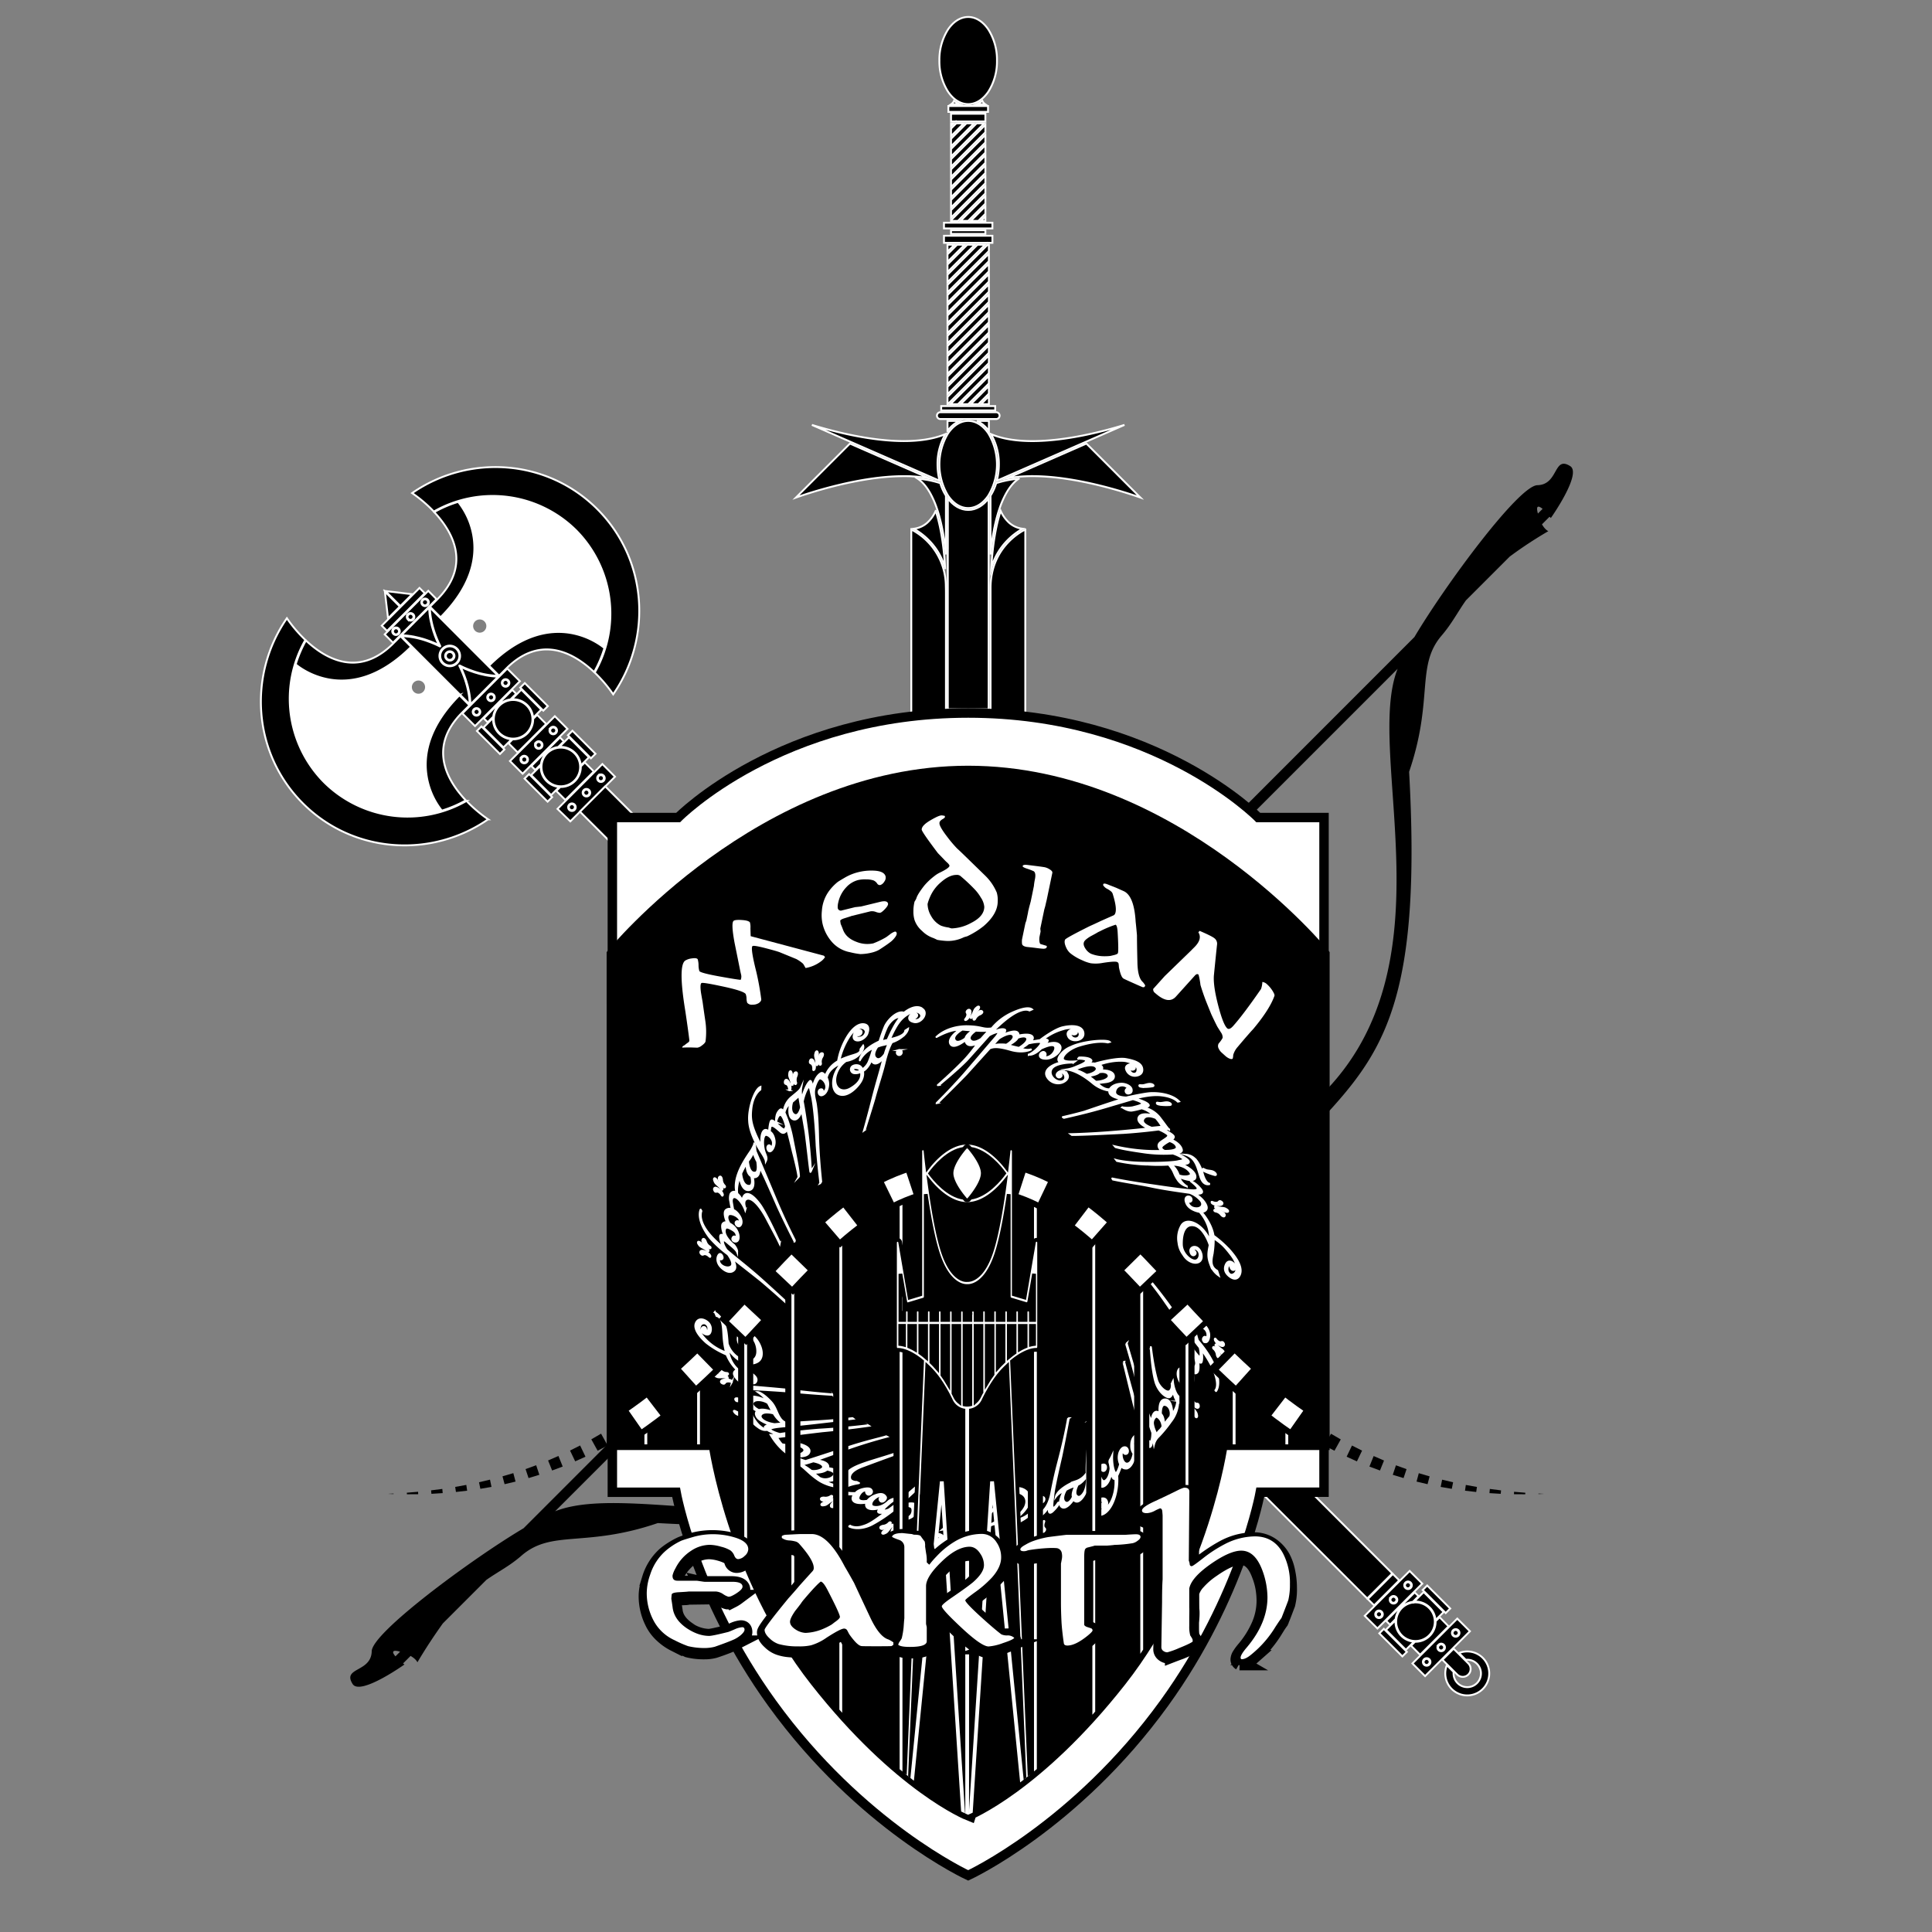 <svg xmlns="http://www.w3.org/2000/svg" xmlns:xlink="http://www.w3.org/1999/xlink" viewBox="0 0 1024 1024"><rect x="0" y="0" width="1024" height="1024" fill="#808080" stroke="none"/><defs><style>.cls-1,.cls-10,.cls-11,.cls-12,.cls-13,.cls-15,.cls-16,.cls-8,.cls-9{fill:none;}.cls-12,.cls-13,.cls-16,.cls-2,.cls-3,.cls-6,.cls-9{stroke:#fff;}.cls-10,.cls-11,.cls-12,.cls-13,.cls-15,.cls-16,.cls-17,.cls-2,.cls-3,.cls-4,.cls-5,.cls-6,.cls-8,.cls-9{stroke-miterlimit:10;}.cls-14,.cls-3,.cls-4,.cls-6{fill:#fff;}.cls-10,.cls-11,.cls-15,.cls-17,.cls-4,.cls-5,.cls-8{stroke:#000;}.cls-4{stroke-width:5px;}.cls-5{stroke-width:6px;}.cls-6{fill-rule:evenodd;}.cls-7{clip-path:url(#clip-path);}.cls-17,.cls-8{stroke-width:8px;}.cls-9{stroke-width:1.5px;}.cls-10,.cls-11{stroke-width:20px;}.cls-11{stroke-dasharray:19.6 16.66;}.cls-12,.cls-13{stroke-width:12px;}.cls-13{stroke-dasharray:12.1 24.19;}.cls-15,.cls-16{stroke-width:2px;}.cls-17{fill:#000009;}</style><clipPath id="clip-path"><path class="cls-1" d="M324.56,765.55h54s9.53,69.15,53.73,125.4,80.83,70.91,80.83,70.91S549.8,947.19,594,890.95s53.73-125.4,53.73-125.4h54V505.71s-79.16-96.86-188.6-96.86-188.6,96.86-188.6,96.86Z"/></clipPath></defs><title>median earth</title><g id="Weapons"><polygon class="cls-2" points="731.07 865.72 743.28 877.92 745.67 875.53 745 874.85 734.14 864 733.47 863.32 731.07 865.72"/><path class="cls-2" d="M739.71,858.14a10.61,10.61,0,0,1,9.15-9.14l3-3L749.78,844l-15.09,15.09,2.06,2.06Z"/><polygon class="cls-2" points="726.18 845.72 726.63 845.27 726.18 845.27 726.18 845.72"/><path class="cls-2" d="M743,866.77a10.2,10.2,0,0,0,6.88,3h0a10.24,10.24,0,1,0-9.8-11.51h0A10.22,10.22,0,0,0,743,866.77Z"/><circle class="cls-2" cx="746.25" cy="840.23" r="1.57" transform="translate(-375.56 773.78) rotate(-45)"/><path class="cls-2" d="M757.77,852a10.59,10.59,0,0,1,3.08,6.71l2-2,2.32-2.32-10.58-10.58-2.32,2.32-2.77,2.77A10.6,10.6,0,0,1,757.77,852Z"/><polygon class="cls-2" points="278.03 412.68 290.24 424.89 292.64 422.49 291.96 421.82 281.11 410.96 280.43 410.29 278.03 412.68"/><path class="cls-2" d="M730.07,863.12l4.2-4.2,15.37-15.37,4.2-4.2-6.7-6.7L742,837.76l-13.56,13.56-5.1,5.1Zm14.79-24.28a2,2,0,1,1,0,2.79A2,2,0,0,1,744.86,838.84Zm-7.69,7.69a2,2,0,1,1,0,2.79A2,2,0,0,1,737.17,846.53Zm-7.69,7.69a2,2,0,1,1,0,2.79A2,2,0,0,1,729.49,854.21Z"/><circle class="cls-2" cx="730.88" cy="855.61" r="1.57" transform="translate(-390.94 767.41) rotate(-45)"/><path class="cls-2" d="M742.73,867.05a10.6,10.6,0,0,1-3.07-8.3l-2.78,2.79-2.32,2.32,10.58,10.58,2.32-2.32,2-2A10.58,10.58,0,0,1,742.73,867.05Z"/><path class="cls-2" d="M757.77,867.05a10.6,10.6,0,0,1-7.8,3.11l-2.09,2.09,4.81,4.81L767.78,862,763,857.16l-2.1,2.1A10.59,10.59,0,0,1,757.77,867.05Z"/><circle class="cls-2" cx="738.57" cy="847.92" r="1.57" transform="translate(-383.25 770.59) rotate(-45)"/><polygon class="cls-2" points="731.09 840.82 731.54 840.37 731.09 840.36 731.09 840.82"/><polygon class="cls-2" points="732.15 840.31 731.03 841.43 727.25 845.21 726.12 846.34 724.95 847.51 728.34 850.9 741.62 837.62 738.23 834.23 737.06 835.4 735.93 836.53 732.15 840.31"/><circle class="cls-2" cx="303.1" cy="427.83" r="1.58" transform="translate(-213.74 339.63) rotate(-45)"/><path class="cls-2" d="M302.29,435.34l5.08-5.08,0,0,3.71-3.71,1.18-1.18,3.73-3.73,1.18-1.18,3.71-3.71,0,0,5.08-5.08-6.7-6.7-4.2,4.2-15.37,15.37-4.2,4.2Zm14.79-24.28a2,2,0,1,1,0,2.79A2,2,0,0,1,317.08,411.06Zm-7.69,7.69a2,2,0,1,1,0,2.79A2,2,0,0,1,309.39,418.75Zm-7.69,7.69a2,2,0,1,1,0,2.79A2,2,0,0,1,301.71,426.43Z"/><path class="cls-2" d="M319.59,413.57a1.58,1.58,0,1,0-2.23,0A1.58,1.58,0,0,0,319.59,413.57Z"/><circle class="cls-2" cx="310.79" cy="420.14" r="1.58" transform="translate(-206.06 342.82) rotate(-45)"/><polygon class="cls-2" points="736.45 835.46 735.99 835.46 735.99 835.91 736.45 835.46"/><path class="cls-2" d="M233.3,342.31a.2.2,0,0,1-.27.27l-.45-.23c-.3-.15-.73-.36-1.29-.62-1.12-.51-2.72-1.19-4.65-1.87a45,45,0,0,0-13.87-2.71l5.55,5.55,18.07,18.07,7.28,7.28,5.26,5.26c-.14-9.1-4.18-17.77-5.2-19.81l-.23-.45a.2.2,0,0,1,.27-.27l.45.23c.3.15.73.36,1.29.62,1.12.51,2.72,1.19,4.65,1.87A45,45,0,0,0,264,358.21L258.76,353l-7.28-7.28L233.41,327.6,227.86,322c.14,9.1,4.18,17.77,5.2,19.81Zm8.95,1.48a5.47,5.47,0,1,1-7.73,0A5.47,5.47,0,0,1,242.25,343.79Z"/><polygon class="cls-2" points="252.78 387.43 264.99 399.63 267.38 397.24 266.71 396.56 255.85 385.7 255.17 385.03 252.78 387.43"/><path class="cls-2" d="M242,351.25a5.08,5.08,0,1,0-3.59,1.48A5.06,5.06,0,0,0,242,351.25Zm-5.33-5.33a2.47,2.47,0,1,1,0,3.49A2.47,2.47,0,0,1,236.64,345.92Z"/><path class="cls-2" d="M227.46,322l-14.71,14.71c9.11.14,17.72,4.12,19.92,5.21C231.58,339.75,227.6,331.14,227.46,322Z"/><path class="cls-2" d="M264.72,388.48A10.24,10.24,0,1,0,261.8,380,10.2,10.2,0,0,0,264.72,388.48Z"/><path class="cls-2" d="M239.84,349.12a2.07,2.07,0,1,0-2.93,0A2.07,2.07,0,0,0,239.84,349.12Z"/><circle class="cls-2" cx="225.27" cy="319.25" r="1.58" transform="translate(-159.77 252.79) rotate(-45)"/><polygon class="cls-2" points="315.61 399.52 303.4 387.31 301.01 389.71 301.68 390.38 312.54 401.24 313.21 401.92 315.61 399.52"/><path class="cls-2" d="M227.51,321.42l3.86-3.86L227,313.15l-1.42,1.42-20.26,20.26-1.42,1.42,4.41,4.41,3.86-3.86Zm-3.64-3.56a2,2,0,1,1,0,2.79A2,2,0,0,1,223.87,317.86Zm-7.69,7.69a2,2,0,1,1,0,2.79A2,2,0,0,1,216.19,325.54ZM208.5,336a2,2,0,1,1,2.79,0A2,2,0,0,1,208.5,336Z"/><path class="cls-2" d="M290,413.74a10.24,10.24,0,1,0-2.92-8.51A10.2,10.2,0,0,0,290,413.74Z"/><path class="cls-2" d="M249.33,373.32,264,358.61c-9.11-.14-17.72-4.12-19.92-5.21C245.21,355.6,249.19,364.21,249.33,373.32Z"/><circle class="cls-2" cx="217.58" cy="326.94" r="1.58" transform="translate(-167.45 249.61) rotate(-45)"/><circle class="cls-2" cx="209.9" cy="334.62" r="1.58" transform="translate(-175.14 246.43) rotate(-45)"/><path class="cls-3" d="M233.83,327.46l17.94,17.94,7.14,7.14c17.07-17,32.52-19.36,43.7-17.42a39.6,39.6,0,0,1,17.88,8,61.9,61.9,0,0,0-77.21-77.21,39.6,39.6,0,0,1,8,17.88C253.19,294.93,250.83,310.39,233.83,327.46Zm23.24,7.22a4,4,0,1,1,0-5.71A4,4,0,0,1,257.07,334.68Z"/><path class="cls-2" d="M279.48,388.76a10.6,10.6,0,0,1-7.8,3.11L269.59,394l4.81,4.81,15.09-15.09-4.81-4.81-2.1,2.1A10.6,10.6,0,0,1,279.48,388.76Z"/><path class="cls-2" d="M264.44,388.76a10.59,10.59,0,0,1-3.07-8.3l-2.78,2.79-2.32,2.32,10.58,10.58,2.32-2.32,2-2A10.57,10.57,0,0,1,264.44,388.76Z"/><path class="cls-3" d="M243.25,368.19,236.11,361l-17.94-17.94c-17.07,17-32.52,19.36-43.7,17.42a39.6,39.6,0,0,1-17.88-8,61.9,61.9,0,0,0,77.21,77.21,39.59,39.59,0,0,1-8-17.88C223.89,400.71,226.25,385.26,243.25,368.19ZM219,361.34a4,4,0,1,1,0,5.71A4,4,0,0,1,219,361.34Z"/><circle class="cls-2" cx="267.96" cy="361.94" r="1.58" transform="translate(-177.45 295.49) rotate(-45)"/><circle class="cls-2" cx="260.27" cy="369.63" r="1.58" transform="translate(-185.14 292.3) rotate(-45)"/><circle class="cls-2" cx="252.59" cy="377.32" r="1.58" transform="translate(-192.82 289.12) rotate(-45)"/><path class="cls-2" d="M289.7,414a10.59,10.59,0,0,1-3.07-8.3l-2.78,2.79-2.32,2.32L292.1,421.4l2.32-2.32,2-2A10.58,10.58,0,0,1,289.7,414Z"/><path class="cls-2" d="M261.42,379.85a10.61,10.61,0,0,1,9.15-9.14l3-3-2.06-2.06-15.09,15.09,2.06,2.06Z"/><path class="cls-2" d="M279.48,373.72a10.58,10.58,0,0,1,3.08,6.71l2-2,2.32-2.32-10.58-10.58L274,367.87l-2.77,2.77A10.6,10.6,0,0,1,279.48,373.72Z"/><polygon class="cls-2" points="768.65 852.55 756.44 840.35 754.04 842.74 754.72 843.42 765.58 854.28 766.25 854.95 768.65 852.55"/><path class="cls-2" d="M251.17,286A39.42,39.42,0,0,0,243,266.21l-.18-.21a63,63,0,0,0-12.68,5.43c4.72,5,9.41,11.6,11.1,19.09,1.87,8.28,0,17.67-9.49,27.18l-3.86,3.86,5.62,5.62C249.42,311.24,252.43,296.81,251.17,286Z"/><polygon class="cls-2" points="205.68 327.74 211.93 321.49 203.99 313.55 205.68 327.74"/><path class="cls-2" d="M279,403.69a1.58,1.58,0,1,0-2.23,0A1.58,1.58,0,0,0,279,403.69Z"/><path class="cls-2" d="M243.53,368.47c-15.87,15.94-18.88,30.37-17.62,41.22A39.43,39.43,0,0,0,234,429.44l.17.21a62.93,62.93,0,0,0,12.72-5.45c-4.81-5.08-9.62-11.76-11.35-19.36-1.87-8.19-.11-17.46,9.07-26.82v0l.34-.34,3.86-3.86-5.33-5.33Z"/><path class="cls-2" d="M286.64,396a1.58,1.58,0,1,0-2.23,0A1.58,1.58,0,0,0,286.64,396Z"/><polygon class="cls-2" points="218.46 314.95 204.26 313.26 212.21 321.21 218.46 314.95"/><path class="cls-2" d="M782.8,881.82a7.26,7.26,0,1,1-12.34,4.36l-3.59-3.59a11.65,11.65,0,1,0,6.44-6.44l3.58,3.58A7.24,7.24,0,0,1,782.8,881.82Z"/><path class="cls-2" d="M320.16,343.32c-.21-.17-.52-.42-.92-.72a36.05,36.05,0,0,0-3.56-2.33,40.25,40.25,0,0,0-13.13-4.77c-11.06-1.91-26.35.39-43.35,17.32l5.33,5.33,3.86-3.86.34-.34h0c9.36-9.18,18.63-10.94,26.82-9.07,7.6,1.73,14.27,6.55,19.36,11.35a63,63,0,0,0,5.45-12.72Z"/><path class="cls-2" d="M305.3,281.06a62.78,62.78,0,0,1,9.91,75.43l1.07,1.05A73.46,73.46,0,0,1,325,368c20.89-30.16,18.13-71.6-8.44-98.17s-68-29.33-98.12-8.48a72.23,72.23,0,0,1,10.29,8.55c.4.4.8.82,1.21,1.24A62.78,62.78,0,0,1,305.3,281.06Z"/><polygon class="cls-2" points="290.36 374.26 278.15 362.06 275.75 364.45 276.43 365.13 287.28 375.99 287.96 376.66 290.36 374.26"/><path class="cls-2" d="M171.78,414.58a62.78,62.78,0,0,1-9.93-75.39c-.42-.4-.84-.81-1.24-1.21a72.24,72.24,0,0,1-8.55-10.29c-20.84,30.16-18.07,71.56,8.48,98.12s68,29.33,98.17,8.44a73.46,73.46,0,0,1-10.45-8.68l-1-1.07A62.78,62.78,0,0,1,171.78,414.58Z"/><path class="cls-2" d="M277,410.08l4.2-4.2,15.37-15.37,4.2-4.2-6.7-6.7-4.2,4.2-15.37,15.37-4.2,4.2Zm14.79-24.28a2,2,0,1,1,0,2.79A2,2,0,0,1,291.82,385.8Zm-7.69,7.69a2,2,0,1,1,0,2.79A2,2,0,0,1,284.14,393.49Zm-7.69,7.69a2,2,0,1,1,0,2.79A2,2,0,0,1,276.45,401.18Z"/><path class="cls-2" d="M770.81,886h0l1.54,1.54a4.16,4.16,0,0,0,5.89-5.89l-7.82-7.82-5.89,5.89Z"/><circle class="cls-2" cx="763.82" cy="873.18" r="1.58" transform="translate(-393.71 795.85) rotate(-45)"/><circle class="cls-2" cx="771.51" cy="865.49" r="1.58" transform="translate(-386.02 799.04) rotate(-45)"/><path class="cls-2" d="M156.93,352.32c.21.17.52.42.92.72a36.23,36.23,0,0,0,3.56,2.33,40.24,40.24,0,0,0,13.13,4.77c11.06,1.91,26.35-.39,43.35-17.31l-5.62-5.62-3.86,3.86c-9.51,9.52-18.9,11.36-27.18,9.49-7.49-1.69-14.07-6.38-19.09-11.09a63,63,0,0,0-5.43,12.68Z"/><polygon class="cls-2" points="222.33 311.63 212.34 321.63 202.35 331.62 205.14 334.4 225.12 314.42 222.33 311.63"/><circle class="cls-2" cx="756.14" cy="880.86" r="1.58" transform="translate(-401.4 792.67) rotate(-45)"/><path class="cls-2" d="M755.32,888.37l8.8-8.8,6.16-6.16,8.81-8.81-6.7-6.7-4.2,4.2-15.37,15.37-4.2,4.2,6.7,6.7Zm14.79-24.28a2,2,0,1,1,0,2.79A2,2,0,0,1,770.12,864.1Zm-7.69,7.69a2,2,0,1,1,0,2.79A2,2,0,0,1,762.43,871.78Zm-7.69,7.69a2,2,0,1,1,0,2.79A2,2,0,0,1,754.74,879.47Z"/><path class="cls-2" d="M283.71,408.08l3-3a10.61,10.61,0,0,1,9.15-9.14l3-3-2.06-2.06L281.65,406Z"/><path class="cls-2" d="M294.33,388.31a1.58,1.58,0,1,0-2.23,0A1.58,1.58,0,0,0,294.33,388.31Z"/><path class="cls-2" d="M249.28,373.93l-4,4-.19.2,6.69,6.69,4.2-4.2,15.37-15.37,4.2-4.2-6.69-6.69-.2.19-4,4-15.37,15.37Zm4.71,4.78a2,2,0,1,1,0-2.79A2,2,0,0,1,254,378.71Zm7.69-7.69a2,2,0,1,1,0-2.79A2,2,0,0,1,261.67,371Zm7.69-10.47a2,2,0,1,1-2.79,0A2,2,0,0,1,269.36,360.55Z"/><path class="cls-2" d="M304.74,399a10.58,10.58,0,0,1,3.08,6.71l2-2,2.32-2.32L301.54,390.8l-2.32,2.32-2.77,2.77A10.6,10.6,0,0,1,304.74,399Z"/><path class="cls-2" d="M304.74,414a10.6,10.6,0,0,1-7.8,3.11l-2.09,2.09,4.8,4.8,15.09-15.09-4.8-4.8-2.1,2.1A10.6,10.6,0,0,1,304.74,414Z"/><polygon class="cls-2" points="724.67 847.23 737.95 833.95 320.81 416.81 307.41 430.21 724.67 847.23"/><path class="cls-2" d="M502.35,290.48v85.45H524V264.15c-2.84,3.77-6.62,6.13-10.81,6.13s-8-2.36-10.82-6.13v26.34Z"/><polygon class="cls-2" points="513.16 898.05 521.85 852.09 521.85 376.92 504.47 376.92 504.47 852.09 513.16 898.05"/><polygon class="cls-2" points="524.13 183.04 502.19 204.98 502.19 208.98 524.13 187.04 524.13 183.04"/><path class="cls-2" d="M524.13,228.44v-5.35h-6.39A16,16,0,0,1,524.13,228.44Z"/><polygon class="cls-2" points="524.13 177.64 502.19 199.58 502.19 203.58 524.13 181.64 524.13 177.64"/><path class="cls-2" d="M528.32,254.81,596,225.21c-11.63,3.57-31.07,8.57-48.76,8.58-8,0-15.61-1-22-3.7a31.33,31.33,0,0,1,4.18,16.1A34.73,34.73,0,0,1,528.32,254.81Z"/><path class="cls-2" d="M513.16,223.09c-4.14,0-7.93,2.51-10.73,6.69a32,32,0,0,0,0,32.82c2.79,4.18,6.59,6.69,10.73,6.69s7.93-2.51,10.72-6.69a32,32,0,0,0,0-32.82C521.1,225.6,517.3,223.09,513.16,223.09Z"/><polygon class="cls-2" points="524.13 150.65 502.19 172.59 502.19 176.59 524.13 154.65 524.13 150.65"/><polygon class="cls-2" points="524.13 145.25 502.19 167.19 502.19 171.19 524.13 149.26 524.13 145.25"/><polygon class="cls-2" points="524.13 139.85 502.19 161.79 502.19 164.89 502.19 165.79 524.13 143.86 524.13 139.85"/><polygon class="cls-2" points="524.13 172.24 502.19 194.18 502.19 198.18 524.13 176.25 524.13 172.24"/><polygon class="cls-2" points="524.13 214.24 524.13 210.03 519.92 214.24 524.13 214.24"/><polygon class="cls-2" points="524.13 166.85 502.19 188.78 502.19 192.78 524.13 170.85 524.13 166.85"/><polygon class="cls-2" points="524.13 134.46 502.19 156.39 502.19 160.39 524.13 138.46 524.13 134.46"/><polygon class="cls-2" points="524.13 156.05 502.19 177.99 502.19 181.99 524.13 160.05 524.13 156.05"/><polygon class="cls-2" points="524.13 164.89 524.13 161.45 502.19 183.38 502.19 187.38 524.13 165.45 524.13 164.89"/><path class="cls-2" d="M541.13,281.92a35,35,0,0,0-6.57,5.3c-4.75,4.89-9.48,12.65-9.54,24.24,0,1.5,0,3,0,4.6v60.37l-.14.35-.35.15h-1.63V852.23l-9.18,48.52v94c25.9-37.28,29.25-102,29.65-117.68.06-2.27.06-3.51.06-3.52V280.67l-.08,0C542.77,281,542,281.37,541.13,281.92Z"/><path class="cls-2" d="M533.84,286.53a35.35,35.35,0,0,1,8.2-6.29,13,13,0,0,1-7.2-3.19,18.69,18.69,0,0,1-4.47-6.28c-2.28,7-4.19,16.78-5,30.51A34.07,34.07,0,0,1,533.84,286.53Z"/><path class="cls-2" d="M503.49,852.23V376.92h-1.63a.49.49,0,0,1-.49-.49V316.06c0-1.9,0-3.74-.06-5.54A33.83,33.83,0,0,0,483,280.65V873.52s0,1.24.06,3.52.18,5.56.42,9.65c.48,8.17,1.44,19.51,3.35,32.18,3.75,24.83,11.22,54.72,25.88,75.84v-94Z"/><path class="cls-2" d="M501.36,290.48V262.73a27,27,0,0,1-3-6.65,52.66,52.66,0,0,0-11.95-2.36c1.81,1.18,4.3,3.48,6.76,7.93a48.39,48.39,0,0,1,3.3,7.56v0c2.05,5.9,3.83,13.89,4.88,24.67v-3.42Z"/><polygon class="cls-2" points="518.53 214.24 524.13 208.63 524.13 204.63 514.53 214.24 518.53 214.24"/><path class="cls-2" d="M533.6,253.58a65.05,65.05,0,0,1,9-1.09h0c1.52-.08,3.06-.13,4.61-.13,23.33,0,49.7,8.7,57.2,11.34l-28.6-28.6Z"/><path class="cls-2" d="M525,262.73V293.9c1-10.77,2.83-18.77,4.87-24.67v0a48.57,48.57,0,0,1,3.31-7.56c2.46-4.45,4.94-6.74,6.76-7.93A52.69,52.69,0,0,0,528,256.08,27.11,27.11,0,0,1,525,262.73Z"/><path class="cls-2" d="M501.09,230.09c-6.41,2.66-14,3.69-22,3.69-17.7,0-37.13-5-48.77-8.57L498,254.81a34.55,34.55,0,0,1-1.09-8.62A31.31,31.31,0,0,1,501.09,230.09Z"/><polygon class="cls-2" points="513.13 214.24 524.13 203.24 524.13 199.24 509.13 214.24 513.13 214.24"/><polygon class="cls-2" points="524.13 192.44 524.13 188.44 502.19 210.38 502.19 214.24 502.33 214.24 524.13 192.44"/><polygon class="cls-2" points="507.73 214.24 524.13 197.84 524.13 193.84 503.73 214.24 507.73 214.24"/><path class="cls-2" d="M508.58,223.09h-6.38v5.35A16,16,0,0,1,508.58,223.09Z"/><path class="cls-2" d="M513.16,222.1H528a1.8,1.8,0,0,0,0-3.6h-29.6a1.8,1.8,0,1,0,0,3.6h14.8Z"/><polygon class="cls-2" points="517.54 217.52 527.47 217.52 527.47 215.23 524.63 215.23 518.73 215.23 513.33 215.23 507.94 215.23 502.54 215.23 501.7 215.23 498.86 215.23 498.86 217.52 508.79 217.52 517.54 217.52"/><path class="cls-2" d="M500.94,301.16c-.81-13.67-2.72-23.43-5-30.4a18.65,18.65,0,0,1-4.47,6.3,13,13,0,0,1-7.18,3.19,35.41,35.41,0,0,1,8.2,6.29A34.05,34.05,0,0,1,500.94,301.16Z"/><polygon class="cls-2" points="517.65 65.36 504.06 78.95 504.06 82.96 521.66 65.36 517.65 65.36"/><polygon class="cls-2" points="512.25 65.36 504.06 73.56 504.06 77.56 516.25 65.36 512.25 65.36"/><polygon class="cls-2" points="504.06 65.36 504.06 65.86 504.06 66.76 505.46 65.36 504.06 65.36"/><polygon class="cls-2" points="506.86 65.36 504.06 68.16 504.06 68.74 504.06 72.16 510.86 65.36 506.86 65.36"/><polygon class="cls-2" points="522.27 76.94 504.06 95.15 504.06 99.15 522.27 80.94 522.27 76.94"/><polygon class="cls-2" points="522.27 68.74 522.27 66.14 504.06 84.35 504.06 88.35 522.27 70.14 522.27 68.74"/><polygon class="cls-2" points="522.27 71.54 504.06 89.75 504.06 93.75 522.27 75.54 522.27 71.54"/><path class="cls-2" d="M507.1,64.37h15.17V60.29H504.06v4.07h2.41A.48.48,0,0,1,507.1,64.37Z"/><path class="cls-2" d="M505.21,54.22a4.61,4.61,0,0,1-1.05,1h4.42a13.76,13.76,0,0,1-2.94-1.76A3,3,0,0,1,505.21,54.22Z"/><path class="cls-2" d="M450.48,235.11l-28.6,28.6c7.5-2.65,33.87-11.34,57.2-11.34,1.56,0,3.09,0,4.61.13h0a65,65,0,0,1,9,1.09Z"/><path class="cls-2" d="M523.89,48.52a29.9,29.9,0,0,0,4.53-16.41,29.9,29.9,0,0,0-4.53-16.41C521.09,11.51,517.3,9,513.16,9s-7.93,2.51-10.73,6.69a29.92,29.92,0,0,0-4.53,16.41,29.91,29.91,0,0,0,4.53,16.41c2.79,4.18,6.59,6.69,10.73,6.69S521.1,52.69,523.89,48.52Z"/><polygon class="cls-2" points="522.27 82.33 504.06 100.55 504.06 104.55 522.27 86.34 522.27 82.33"/><polygon class="cls-2" points="523.67 59.3 523.67 56.2 513.16 56.2 502.66 56.2 502.66 59.3 503.56 59.3 522.76 59.3 523.67 59.3"/><polygon class="cls-2" points="524.13 129.7 523.48 129.7 502.19 151 502.19 155 524.13 133.06 524.13 129.7"/><path class="cls-2" d="M521.11,54.22a3.11,3.11,0,0,1-.43-.77,13.8,13.8,0,0,1-2.94,1.76h4.41A4.85,4.85,0,0,1,521.11,54.22Z"/><polygon class="cls-2" points="512.69 129.7 502.19 140.2 502.19 144.2 516.69 129.7 512.69 129.7"/><polygon class="cls-2" points="507.29 129.7 502.19 134.8 502.19 138.8 511.29 129.7 507.29 129.7"/><polygon class="cls-2" points="502.19 129.7 502.19 133.4 505.9 129.7 502.19 129.7"/><polygon class="cls-2" points="518.09 129.7 502.19 145.6 502.19 149.6 522.09 129.7 518.09 129.7"/><polygon class="cls-2" points="522.27 87.73 504.06 105.94 504.06 109.95 522.27 91.73 522.27 87.73"/><rect class="cls-2" x="504.06" y="122.06" width="18.21" height="1.9"/><path class="cls-2" d="M512.48,128.71h10.68a.45.45,0,0,1,.4,0H526v-3.76H500.33v3.76h12.16Z"/><polygon class="cls-2" points="518.53 117.07 522.27 113.33 522.27 109.33 514.53 117.07 518.53 117.07"/><polygon class="cls-2" points="522.27 117.07 522.27 114.72 519.92 117.07 522.27 117.07"/><polygon class="cls-2" points="522.27 102.53 522.27 98.53 504.06 116.74 504.06 117.07 507.73 117.07 522.27 102.53"/><polygon class="cls-2" points="513.13 117.07 522.27 107.93 522.27 103.93 509.13 117.07 513.13 117.07"/><polygon class="cls-2" points="525.99 121.07 525.99 118.05 522.76 118.05 518.73 118.05 513.33 118.05 507.94 118.05 503.56 118.05 500.33 118.05 500.33 121.07 503.56 121.07 522.76 121.07 525.99 121.07"/><polygon class="cls-2" points="522.27 93.13 504.06 111.34 504.06 115.34 522.27 97.13 522.27 93.13"/><path d="M822,274.53s16.59-23.46,10.24-27.48c-8.94-5.7-6.09,9.85-17.37,10.11-9.85.13-48.74,52.75-65.2,80.49L277.51,810c-27.74,16.46-80.36,55.35-80.49,65.2-.26,11.28-15.81,8.43-10.11,17.37,4,6.35,27.48-10.37,27.48-10.37-.26-.13-.52-.39-.78-.52l4-4c3,1.68,3.63,3.37,3.63,3.37,4.93-8.3,9.46-15,13.48-20.61l23.07-23.07c6.48-4.54,12.44-7.39,18.79-13,16.07-13.74,33.7-4,72.07-17.11,113.8,6.35,145.3-11.41,177.83-40.57s30.85-53.79,50.29-72.07S606.61,667,606.61,667s9.33-10.37,27.61-29.81,42.9-17.76,72.07-50.29,46.92-64,40.57-177.83c13.09-38.37,3.5-56,17.11-72.07,5.57-6.48,8.43-12.31,13-18.79l23.2-23.2a216.78,216.78,0,0,1,20.48-13.48s-1.68-.65-3.37-3.63l4-4C821.64,274.14,821.77,274.4,822,274.53Zm-4.41-4.8-2.46,2.46C813.86,267.66,815.55,268,817.62,269.73ZM212.06,875.43l-2.46,2.46C207.78,875.82,207.52,874.13,212.06,875.43ZM699.54,581.2c-27.48,30.85-79.45,41.74-79.45,41.74A138.58,138.58,0,0,0,586.77,647a134.35,134.35,0,0,0-24.11,33.31s-10.89,52.11-41.74,79.45C452,831,339.34,783.14,294.23,801L740.76,354.5C722.87,399.61,770.7,512.25,699.54,581.2Z"/><polygon points="818.41 791.76 815.41 791.88 815.41 791.62 818.41 791.76"/><polygon points="808.42 792 802.43 791.96 802.49 790.68 808.45 791.18 808.42 792"/><polygon points="795.41 791.75 789.44 791.39 789.65 789.17 795.59 789.93 795.41 791.75"/><polygon points="782.42 790.78 776.48 790.1 776.92 787.05 782.81 788.12 782.42 790.78"/><polygon points="769.47 789.11 763.58 788.09 764.36 784.26 770.18 785.64 769.47 789.11"/><polygon points="756.63 786.65 750.8 785.27 751.99 780.82 757.73 782.51 756.63 786.65"/><polygon points="743.92 783.41 738.2 781.68 739.88 776.64 745.5 778.68 743.92 783.41"/><polygon points="731.42 779.4 725.82 777.31 728.07 771.73 733.55 774.11 731.42 779.4"/><polygon points="719.19 774.56 713.74 772.09 716.58 766.16 721.92 768.86 719.19 774.56"/><polygon points="707.29 768.93 702 766.14 705.46 759.91 710.63 762.92 707.29 768.93"/><polygon points="695.75 762.59 690.63 759.49 694.75 753.01 699.73 756.32 695.75 762.59"/><polygon points="684.59 755.58 679.65 752.2 684.44 745.51 689.23 749.1 684.59 755.58"/><polygon points="673.85 747.95 669.11 744.3 674.48 737.55 679.1 741.35 673.85 747.95"/><polygon points="663.53 739.79 658.96 735.93 664.88 729.12 669.33 733.12 663.53 739.79"/><polygon points="653.58 731.2 649.16 727.17 655.61 720.31 659.91 724.47 653.58 731.2"/><polygon points="643.97 722.29 639.67 718.12 646.61 711.17 650.78 715.47 643.97 722.29"/><polygon points="634.64 713.12 630.45 708.85 637.81 701.81 641.89 706.18 634.64 713.12"/><polygon points="625.57 703.76 621.46 699.42 629.08 692.32 633.12 696.73 625.57 703.76"/><polygon points="616.65 694.32 612.55 689.96 620.39 682.73 624.41 687.16 616.65 694.32"/><polygon points="607.79 684.91 603.66 680.58 611.62 673.13 615.66 677.53 607.79 684.91"/><polygon points="598.87 675.64 594.66 671.4 602.64 663.62 606.78 667.95 598.87 675.64"/><polygon points="589.81 666.65 585.45 662.55 593.33 654.33 597.61 658.51 589.81 666.65"/><polygon points="580.48 658.09 575.93 654.2 583.48 645.45 587.99 649.38 580.48 658.09"/><polygon points="570.81 650.12 565.99 646.58 572.95 637.19 577.73 640.78 570.81 650.12"/><polygon points="560.66 643.02 555.52 639.96 561.6 629.85 566.71 632.95 560.66 643.02"/><polygon points="549.96 637.08 544.5 634.64 549.35 623.79 554.8 626.25 549.96 637.08"/><polygon points="538.72 632.52 532.97 630.87 536.29 619.41 542.03 621.09 538.72 632.52"/><polygon points="526.99 629.6 521.07 628.8 522.71 616.94 528.63 617.77 526.99 629.6"/><path d="M514.84,628.4l-2.9,0-2.9,0-.18-12,3.08,0,3.08,0Z"/><polygon points="502.82 628.81 496.89 629.63 495.24 617.79 501.16 616.95 502.82 628.81"/><polygon points="490.92 630.9 485.18 632.56 481.85 621.12 487.58 619.44 490.92 630.9"/><polygon points="479.4 634.69 473.95 637.13 469.09 626.29 474.54 623.84 479.4 634.69"/><polygon points="468.4 640.02 463.26 643.08 457.2 633 462.3 629.9 468.4 640.02"/><polygon points="457.94 646.64 453.12 650.18 446.18 640.84 450.96 637.25 457.94 646.64"/><polygon points="448 654.26 443.46 658.15 435.94 649.43 440.44 645.5 448 654.26"/><polygon points="438.5 662.62 434.15 666.72 426.33 658.55 430.6 654.38 438.5 662.62"/><polygon points="429.3 671.46 425.09 675.7 417.17 667.99 421.29 663.66 429.3 671.46"/><polygon points="420.31 680.63 416.19 684.96 408.29 677.57 412.33 673.16 420.31 680.63"/><polygon points="411.42 690.01 407.33 694.36 399.55 687.18 403.57 682.75 411.42 690.01"/><polygon points="402.53 699.45 398.42 703.79 390.85 696.75 394.88 692.33 402.53 699.45"/><polygon points="393.54 708.87 389.36 713.15 382.08 706.18 386.17 701.82 393.54 708.87"/><polygon points="384.33 718.14 380.04 722.3 373.2 715.46 377.37 711.17 384.33 718.14"/><polygon points="374.86 727.18 370.44 731.21 364.09 724.45 368.38 720.29 374.86 727.18"/><polygon points="365.07 735.93 360.5 739.78 354.68 733.09 359.12 729.1 365.07 735.93"/><polygon points="354.93 744.29 350.19 747.94 344.92 741.31 349.54 737.52 354.93 744.29"/><polygon points="344.39 752.19 339.46 755.57 334.8 749.05 339.59 745.48 344.39 752.19"/><polygon points="333.42 759.48 328.31 762.57 324.31 756.28 329.28 752.96 333.42 759.48"/><polygon points="322.05 766.13 316.76 768.92 313.41 762.88 318.58 759.87 322.05 766.13"/><polygon points="310.32 772.08 304.87 774.54 302.13 768.82 307.47 766.13 310.32 772.08"/><polygon points="298.25 777.3 292.64 779.39 290.5 774.08 295.98 771.69 298.25 777.3"/><polygon points="285.87 781.67 280.14 783.41 278.56 778.65 284.18 776.6 285.87 781.67"/><polygon points="273.26 785.27 267.44 786.65 266.33 782.48 272.07 780.79 273.26 785.27"/><polygon points="260.5 788.09 254.6 789.1 253.89 785.62 259.71 784.24 260.5 788.09"/><polygon points="247.6 790.1 241.66 790.77 241.26 788.1 247.15 787.03 247.6 790.1"/><polygon points="234.64 791.38 228.66 791.75 228.49 789.92 234.43 789.16 234.64 791.38"/><polygon points="221.65 791.96 215.67 792 215.63 791.17 221.59 790.67 221.65 791.96"/><polygon points="208.59 791.88 205.59 791.76 208.59 791.61 208.59 791.88"/></g><g id="Shield"><path class="cls-4" d="M513.16,994s56.8-26.11,103.93-91.31c41-56.7,50.9-111.8,50.9-111.8h33.77V433.31H666.91s-54.46-55.39-153.74-55.39-153.74,55.39-153.74,55.39H324.56V790.92h33.77s9.91,55.1,50.9,111.8C456.37,967.93,513.16,994,513.16,994Z"/><path class="cls-5" d="M324.56,765.55h54s9.53,69.15,53.73,125.4,80.83,70.91,80.83,70.91S549.8,947.19,594,890.95s53.73-125.4,53.73-125.4h54V505.71s-79.16-96.86-188.6-96.86-188.6,96.86-188.6,96.86Z"/><path class="cls-6" d="M504.87,801.17a1.17,1.17,0,0,0,1.09,1.38,1.49,1.49,0,0,0,1.61-1.3,1.26,1.26,0,0,0-1.28-1.32,1.5,1.5,0,0,0-1.42,1.24Z"/><path class="cls-6" d="M576.51,767.56c.6-6,1-15.13.93-15.1l.59-.51s-.23,6.23-.74,15.49a118.88,118.88,0,0,0,.08,14.46c.16,2,.54,7.71,1.65,7.47s2.71-4.19,2.71-4.16a10,10,0,0,1-.58-4.17c.25-2.13,1.88-4.85,3.84-4.81s1.35,3.27,0,3.41-1.13-1.7-1.13-1.7c-2.43,1.44-.24,7.72,1.54,7.07,2.81-1.16,3.26-6.82,3.2-6.84a23.13,23.13,0,0,0-.44-2.52,2.4,2.4,0,0,1,.24-2.2,17.83,17.83,0,0,0,1.09-2.08c-.24,4.76,1,9.59,2,9.36s2.22-4.67,2.2-4.66a8.52,8.52,0,0,1-.6-5.3c.31-1.63,1.55-3.93,3.3-3.68s2,3.38.33,3.52-1.2-2-1.2-2c-2.07,1.45-.63,7.48,2,7.13s3.3-5.35,3.26-5.34c-.94-1.44-1.37-2.57-1.18-5.28s1.89-4.83,3.56-4.49c1.25.24,1.53,2.79.25,3.16a1.15,1.15,0,0,1-1.56-1.16c-1.29,1.15-1.49,3.08-.39,5s2.64,2.15,4,.83,1-5.94,1-5.92-2.92-8.59-5.49-18c-2.69-10.93-5.42-22.29-5.45-22.22l.31-.57c-.08,0,2.39,9.23,6.23,23,2.34,8.33,4.95,14.9,5.19,15.65s1.65,4.16,2.47,3.74c1.08-.55,1.06-4.88,1-4.86a253.35,253.35,0,0,1-7.85-25.1c-3.22-13-6-21.59-5.9-21.61l.23-.59c-.08.07,2.34,7.59,5.95,20.7a164.38,164.38,0,0,0,7.22,20.9s.07-3.31,1.38-4.73,2.89.12,2.88.12-.94-7.23,2.92-7.24,3.8,7.64,3.76,7.7c2.62-3.54,2.61-6.56,2.57-6.57a14.47,14.47,0,0,1-2.06-5.49s-.62,2.78-2,3.19-5.47-2.3-7.28-7.59c-2.11-6.75-2.52-18.39-2.67-18.36L610,714c.07,0,1.06,9.87,3.27,17.47,1,3.47,4.89,6.9,6.54,5.89s1.24-4,1.23-4l.61-1.24c.45,4.54,2.45,8.55,4,8.4,2.17-.22,1.8-6,1.79-6-.9-.55-1.78-1.26-2.72-3.59s-.79-5.1.91-5.81,3.67,1.87,2.36,3c-1.05.89-2.44-1.13-2.44-1.12-2.23,2.62,3.38,6.54,4.75,5.43s.83-5.73.81-5.71a9.45,9.45,0,0,1-3.62-8.38c.24-2,1.89-1.95,2.84-1.11s1.19,1.85.36,2.47-1.89-.76-1.9-.76c-1.75,2.36,2.65,6.74,4.34,5.5,1.9-1.41.07-5.3-1.06-6.74a11.19,11.19,0,0,1-2.2-4.63c-.39-1.72.13-2.18.13-2.18.51,2.17,5.53,8.81,6,8.35.77-1-.13-5.07-.18-5.07s-4.95-6.32-10.51-13.2c-2.71-3.35-5.09-7.12-7.34-10.25-1.92-2.87-4.88-6.83-6.19-8.48-.52-.75-4.08-5.22-4.06-5.18l0-.58c-.05,0,7.2,8.35,13.32,17.14,4.18,5.51,12.38,14.77,12.32,14.86s-2.51-5.13-.27-7c2.31-2.15,6.79.86,7.7,4.93.53,2.05-.31,5.3-2,5a1.53,1.53,0,0,1-1-2.32c.73-1.25,1.87,0,1.87,0a4.24,4.24,0,0,0-3.72-5.79c-2.31-.08-2.5,1.22-2.13,3.14a36,36,0,0,0,1.1,4,65.65,65.65,0,0,1,4.44,5.71,47.68,47.68,0,0,1,4.67,8.43c3.54,9.47.46,12.8.51,12.73l-.32-.42c1.63-2.26.69-6.67-1.25-11.32A57.07,57.07,0,0,0,636.49,715c1,2.69.83,6.57.21,7.17s-1.76-1.23-1.77-1.22c.21.66.81,5.24-.28,6.43s-2.54,0-2.53.05,1.28,4.47-.64,7.17a2,2,0,0,1-3.24.44s.18,6.15-1.33,7.75a2.07,2.07,0,0,1-2.44.5,17.77,17.77,0,0,1-3.82,10.15,68.52,68.52,0,0,1-6.48,7.91,8.54,8.54,0,0,0-2.52,4.25,8.6,8.6,0,0,1-.07-2,12.51,12.51,0,0,0-.46-3.21s-.3,6.13-1.6,6.52-2.11-2.1-2.12-2.09-.28,5.72-2.38,6.92a2.72,2.72,0,0,1-3.36-.35c-.68,2.78-1.94,5.94-4,6.79a3,3,0,0,1-3.43-1.08c-1.1,3.1-2.06,5.07-2.06,5.07A31.8,31.8,0,0,1,591,793.19c-1.82,6.17-4.61,8.44-6,9.18s-3.43,1.12-4.69-1.18A4.87,4.87,0,0,1,582,795c1.72-1,3.67-1.26,4.46.24a2.69,2.69,0,0,1-1,3.77c-1.39.8-2.25.06-2.21-.95s1.73-1.63,1.72-1.65c-.12-.71-1.46-1.36-2.87,0a2.31,2.31,0,0,0,.86,3.95c1.65.48,5-1.22,6.94-6.79a23.72,23.72,0,0,0,1.24-9.93c-1.73,1.26-2-3.46-2-3.44-.59,3.17-1.77,6.46-4,7.57s-3.1-1.48-3.1-1.48-2.95,6.17-4.22,6c-1.48-.23-1.31-4.23-1.33-4.22-.49,2.22-2.5,6.49-4.74,7.58a2,2,0,0,1-2.79-.84s-3.47,5.36-6,4.09c-3.09-1.67.89-8.49.8-8.5a8.59,8.59,0,0,0-4.13,2.94c.69-3.35,6.65-6.91,10.7-8.3a10.85,10.85,0,0,0,5.63-4.34c-.08,0-.21-4.35.48-13.07ZM617,755a41,41,0,0,1,3.23-4.14c.84-2.45-.37-5.94-2.92-6.25-2.22-.29-2,4.79-2,4.8C617.05,751,617,755,617,755Zm-4.09,5.4a7.91,7.91,0,0,1,1.87-2.5,8,8,0,0,0,1.37-1.82,7.67,7.67,0,0,0-1-3.27c-.75-1.23-2-2.31-2.69-1.73a4.25,4.25,0,0,0-1.34,3.73,14.54,14.54,0,0,0,1.26,4,9.52,9.52,0,0,1,.49,1.6ZM570,787.6a20.4,20.4,0,0,0-5,2.1s-3.09,4.9-.27,6.63c2,1.13,4-2.93,3.92-3s-.72-1.62,1.36-5.78Zm5.51.92a16.67,16.67,0,0,0,.51-6s-2.32,3.45-4.79,4.44c0,0-2.93,5.29.27,6.36,1.21.39,3.32-1.92,4-4.77Z"/><path class="cls-6" d="M509.33,807.45s3.08-4.85,6.93-11.89,9.58-16.25,16.13-25.8l.54-.13s-1.13,1.76-3.13,4.85c-1.61,2.58-3.83,5.89-6.39,10.55-5.06,9.05-9.71,18.05-9.68,18.06s3.48-3.27,7.1-3.4c3-.05,2.39,3.09,2.38,3.1a24,24,0,0,1,6.5-5.24s-1.26-2.77,2.62-6.27c2.8-2.46,7.37-3.54,10.6-1.67,3.07,1.74,5.88,7.85-5.19,15.83,0,0,4.46.32,8.9-4.17a10.12,10.12,0,0,1,1.9-5.52c1.85-2.51,3.3-2.86,4.55-2.16.69.38.63,1.6,0,2.27s-1.69,1-2.38-.75a4.56,4.56,0,0,0-2,3.34c-.59,3.16.45,4.3,2.27,3.54s4.21-3.09,5.7-8.36a22.5,22.5,0,0,0,.5-2.19c.44-2.3,1.22-6.13,2.11-10,1.42-6.27,4.32-15.75,6.77-29.43l.48-.34c-.14,0-1.26,7-4,20.24-3.07,13.28-4.11,18.55-4.29,21.29-.34,2.77-.76,5.69-.12,5.94s2-1.52,2.43-2.27c.2-.35.43-.57.72-.47s.17.33-.07.75a19.43,19.43,0,0,1-3.37,4c-1.56,1.33-2.5.79-1.6-3.27,0-.06-2.56,5.49-7,6.49-2.25.51-2.51-2.17-2.52-2.17a26.32,26.32,0,0,1-6.58,4.52,42.92,42.92,0,0,1-7.33,10.49c-4.38,4.35-8.63,5.31-10.87,3.61-1.82-1.34-1-3.73.51-5.19a5.51,5.51,0,0,1,5.37-1c2.2.91,1.06,2.8.66,3.42a2.21,2.21,0,0,1-2.89,1c-1.43-.76-.3-2.62,1.93-2.81,0,0-2.21-1.41-3.74-.17-1.85,1.53-.58,3.17,1.09,3.68s4.25-.46,6.4-2.29A29.78,29.78,0,0,0,539,807.1a27.52,27.52,0,0,1-6,.64c-3.35-.08-5.78-.22-7.85.76a14,14,0,0,1-8.5,1.42,40.49,40.49,0,0,1-6.73,8.5c-3.4,3.06-6.25,3.11-8.48,1.14.05,0-6.17,3.43-9.11.49-1.71-1.69-.41-4.38.85-5.47,1.71-1.48,4.11-2.13,6-.94,3.84,2.44-1,6.14-2.94,4.31-.72-.71-.2-1.47.3-1.86a1.6,1.6,0,0,1,2.43.2s.55-.92-.94-1.62a3.11,3.11,0,0,0-3.5.48c-.69.59-1.14,2.09.56,3.37s4.58,1.06,7.41-.49a28.77,28.77,0,0,0,9.21-8.62s-8.4-1.55-10.6,1.05l-1.74.31a13.37,13.37,0,0,1,10-3.31Zm6.56,2.45-3.24-.3c.06,0-5.05,6.63-8.8,8.52a3.18,3.18,0,0,0,2.65.9c1.46-.29,3.6-1.57,6.14-4.67a42.45,42.45,0,0,0,3.25-4.46Zm3.72-1.55s3.6.36,5.71-.57,3.17-1.86,5.33-2.16,3.47,0,4.64-.27a13.7,13.7,0,0,0,7-5.07c2.51-3.3,2.3-7.23-1.46-8.81a8.13,8.13,0,0,0-8.29,1.32,4.07,4.07,0,0,0-1.77,4.08,4.36,4.36,0,0,1,3.38-.19,2.24,2.24,0,0,1,1,3.34,2.45,2.45,0,0,1-3.62.84,3.79,3.79,0,0,1-1.66-2.61,16.38,16.38,0,0,0-4.29,3.16,78.81,78.81,0,0,0-5.93,6.94Zm12.83-8.64c.89.53,1.58.49,2-.06s-.56-2.6-3.39-1.88a3.19,3.19,0,0,0,1.43,1.94Zm-20,5.57-1.36,2.24c2.95.19,6.75.82,6.75.84s4.46-3.66,2.37-6c-2.34-2.81-7.69,2.93-7.77,3Z"/><path class="cls-6" d="M553.4,806.13c-.31-.11-.91.44-1.36,1.75s-.36,3.83.56,4.09c.75.21,1.46-1,1.4-1.38-.11-.78-1.11-.56-.93-2.55.1-1.14.73-1.78.33-1.91Z"/><path class="cls-6" d="M550.86,808.11c-.67,0-.89,1.33-1.07,2.16a15.7,15.7,0,0,1-1.19,2.88c-.36.72-.46,1.9,0,1.92s.77-.41,1.31-1.29.43-2.16.67-3.58c.17-1,.88-2.09.28-2.09Z"/><path class="cls-6" d="M549,810.17a7,7,0,0,0,.34-1.95c0-.74-.9-.67-1,.38a5,5,0,0,1-1.47,2.62c-.76.57-1.67,1.88-.53,2.12s2.35-2.07,2.62-3.17Z"/><path class="cls-6" d="M631.57,741.39c-.3.13-.4.93.2,2.19s2.4,3,3.24,2.57c.68-.37.36-1.73.06-2-.62-.48-1.21.36-2.44-1.19-.7-.88-.67-1.77-1.06-1.59Z"/><path class="cls-6" d="M631.09,744.56c-.47.47.29,1.59.73,2.3a15.22,15.22,0,0,1,1.15,2.91c.24.75,1,1.67,1.33,1.37s.27-.82,0-1.83-1.19-1.86-2-3.06c-.59-.84-.82-2.12-1.25-1.7Z"/><path class="cls-6" d="M631.22,747.3a6.9,6.9,0,0,0-1.11-1.65c-.51-.54-1.1.13-.42.94a4.68,4.68,0,0,1,.73,2.89c-.17.94.11,2.52,1.08,1.9s.32-3.08-.29-4.08Z"/><path class="cls-6" d="M643.94,709.52c-.25.2-.1,1,.78,2.08s3.07,2.32,3.77,1.67-.07-1.76-.44-1.92c-.72-.32-1.06.65-2.66-.54-.92-.68-1.13-1.56-1.45-1.29Z"/><path class="cls-6" d="M644.29,712.72c-.35.57.67,1.47,1.27,2a15.35,15.35,0,0,1,1.83,2.53c.43.68,1.38,1.39,1.64,1s.06-.87-.41-1.79-1.61-1.5-2.7-2.45c-.77-.67-1.31-1.85-1.63-1.34Z"/><path class="cls-6" d="M645.08,715.34a6.81,6.81,0,0,0-1.48-1.31c-.62-.39-1,.4-.17,1a5,5,0,0,1,1.45,2.63c.08,1,.72,2.42,1.52,1.57s-.52-3.09-1.32-3.89Z"/><path class="cls-6" d="M476.54,807.88c-.2-.26-1-.17-2.09.72s-2.39,3-1.75,3.75,1.77-.06,1.93-.42c.33-.72-.62-1.08.59-2.65.69-.89,1.57-1.07,1.31-1.4Z"/><path class="cls-6" d="M473.33,808.17c-.56-.35-1.48.66-2.07,1.26a14.27,14.27,0,0,1-2.56,1.75c-.68.4-1.41,1.33-1,1.61s.86.09,1.78-.34,1.53-1.59,2.5-2.67c.69-.77,1.89-1.3,1.38-1.62Z"/><path class="cls-6" d="M470.68,808.95a7,7,0,0,0,1.35-1.46c.41-.62-.39-1-1-.19a4.78,4.78,0,0,1-2.64,1.35c-.95.06-2.44.7-1.6,1.5s3.08-.41,3.9-1.2Z"/><path class="cls-6" d="M445.23,795.05c-.13-.3-.93-.4-2.21.18s-3.07,2.37-2.62,3.2c.36.68,1.73.37,2,.07.49-.62-.34-1.2,1.24-2.42.89-.7,1.78-.65,1.62-1Z"/><path class="cls-6" d="M442,794.55c-.46-.48-1.61.28-2.32.71a15.11,15.11,0,0,1-2.9,1.06c-.76.22-1.69.94-1.4,1.31s.81.3,1.81.1,1.86-1.12,3.08-1.94c.86-.57,2.15-.8,1.73-1.23Z"/><path class="cls-6" d="M439.31,794.63a6.67,6.67,0,0,0,1.65-1.06c.54-.49-.1-1.12-.92-.45a4.82,4.82,0,0,1-2.89.67c-.94-.18-2.54.09-1.92,1.06s3.09.35,4.08-.21Z"/><path class="cls-6" d="M388,732.35c.07-.32-.52-.87-1.9-1.15s-3.88.1-4,1c-.11.76,1.19,1.32,1.57,1.22.76-.2.43-1.16,2.42-1.22,1.14,0,1.83.53,1.93.12Z"/><path class="cls-6" d="M385.68,730.07c-.08-.66-1.41-.74-2.25-.82a15.6,15.6,0,0,1-3-.87c-.75-.27-1.93-.24-1.91.22s.48.72,1.41,1.16,2.18.19,3.62.26c1,.05,2.18.63,2.1,0Z"/><path class="cls-6" d="M383.45,728.5a6.66,6.66,0,0,0,2,.12c.73-.07.57-1-.48-.91a4.87,4.87,0,0,1-2.74-1.17c-.66-.69-2.11-1.42-2.18-.28s2.31,2.11,3.44,2.24Z"/><path class="cls-6" d="M378.78,695.55s3.76,1.72,5.67,7.6c1,2.95,1.19,9.09,1.26,9.1a13.91,13.91,0,0,0,7.06,8.12c5.78,2.62,8.32-.28,8.57-3.43s-1.13-7.74-4.57-9.22-5.62,1.66-4.16,3.56c0,0,2.07-1,2.63.76s-2.29,2.46-3.57.17-.72-5.15,1.3-5.93,5.94.55,8.58,4.51,3.12,8.66.5,10.66-9.7,2.92-16.06-6.36a15.67,15.67,0,0,0,5.23,10.85,9.53,9.53,0,0,1,5.5,1.08c2.8,1.5,4.91,3.18,4.12,5.14-.88,2.14-3.72.57-3.23-.61a1.72,1.72,0,0,1,1.1-.91s.65-1.5-2.5-2.57-4.29.57-4.46,1.26.6,3.76,6,5.5c0,0,8.33.66,17.94,1.57,11.36,1.44,25.42,2.73,25.38,2.56l.34.4c0-.11-6.24-.31-18.57-1.41-9.17-.84-18.42-1.31-21.27-1.48s-6.45-.24-6.61.53,1.48,2.21,3.7,3.18a15.55,15.55,0,0,1,7.66,2.34s-.45-1.72-4.61-4.65c.05,0,2.36.17,7,5.15,2.72,3,3,6.32,5.22,9.17a6.74,6.74,0,0,0,3.42,2.22c0-.12,5.58-.51,16.36-1.13s18.1-1.67,18.14-1.65l.41.32s-8.39,1-19.94,2.32-18.5,1.82-20.44,2.11-3.57.6-3.62,1.21,2.51,1.79,5.12,2.46c0-.06,9.35-1.41,20.63-2.3,13-.73,26.06-2.27,26-2.37l.51.32s-11.27,1.67-24.7,2.91c-7.53.87-16.34,2-16.39,2s5.46,1.21,3.93,4.63c.05,0,6.52,1.29,5.63,4.36-.86,3.24-8,2.18-8,2.11a20.08,20.08,0,0,0,6,2.65s11.06-3.53,21.45-7,17.81-5,21.27-6.09l.41.21s-9.94,2.53-20.77,6.37c-8.88,3.33-16.82,6.07-16.83,6.12s7.44.35,6.42,4.17c0,.06,6.67.53,6,3.93-.53,3.13-7.77,3-7.77,2.9s2.54,1.84,8,2.8a22,22,0,0,1,6.43-1.82s-5.41-.61-3.46-4.15c2.57-5,11.84-6.65,26.69-11.55l.67.27s-7.29,2.61-17.75,6.51c-8.92,3.1-7.32,6.84-6.72,7.46a4.33,4.33,0,0,0,3,.93l1.28.66c0,.1-7.6,1-8.55,3.63-.57,1.84,6.76,1.7,6.75,1.61s1.1-1.54,4.19-2.19,4.08,0,4.43,1.12c.42,1.34-1.86,2.88-2.85,1.27-.69-1.14.17-1.52.17-1.53s-1.89-.49-3.46,1.67c-1.93,2.63-1.21,4.64,3.72,3.77a9.82,9.82,0,0,1,4.23-2.93c2.73-1,4.43-.92,5.54.86.78,1.18-2.11,4-3.19,1.71-.65-1.39,1.27-1.76,1.26-1.76s-.94-1.26-3.48.63c-2.11,1.55-2.45,3.11-2.06,4s4.54,1.85,8.62-2a6,6,0,0,1,4.55-1.62,23,23,0,0,0-4,2.84c-2.15,1.86-3.07,2.87-2.87,3.28s2,0,2.88-.45a84.18,84.18,0,0,0,9.55-7.78c3.72-3.36,8.37-7.13,13-10.77,5.61-4.29,10.08-8.74,12.95-10.56l.56,0c-.06-.06-4.73,3.75-12.62,10.71-8.69,7.57-15.25,13.89-18.76,17,.08.06,7.65-3.38,9.78-.83,1.05,1.28.55,3.81-1.47,5.64s-6.66,3-8,1.34a1.52,1.52,0,0,1,.33-2.52,1.78,1.78,0,0,1,2,.12c.81.74-.39,1.62-.4,1.62a3.33,3.33,0,0,0,3.94-.17c1.93-1.29,1.88-4.3,1-4.93s-3.12-1.45-8.7,1a74.75,74.75,0,0,1-11.84,8c-3.82,2.08-8.78,2.92-12.54,1.17l.63-.36s2.1,1.38,5.81.49c3.54-1,5.1-1.66,13.16-7.76,0,0-3.21.95-4,.14s1.47-2.47,1.46-2.47-4.79,1.8-7.19.16c-1.35-1-.64-2.81-.64-2.81s-5.21,1-6.85-.88c-1.33-1.44.37-3.48.37-3.48s-6.46.26-8.2-.72-.29-2.83.17-3.17a23.59,23.59,0,0,1-10-3.09c-4.51-2.76-7.57-6.28-9.78-7.92s-2.81-.86-3.67-1.76a21.29,21.29,0,0,0,4.64-.72c.14.07-10.24-1.91-17.42-14.15a9.59,9.59,0,0,0,3.28-.33c0,.07-5.61-2-6.36-3.5-.41-.86,2-1.47,2.71-1.56,0,.07-5.4-1.85-6.79-4s-.31-3.13.16-3.36c0,0-3.31-1.1-4.64-4s1.36-3.48,1.36-3.49-5.19-2.9-5.77-4.16,1.85-1.44,3.46-1.37c0,0-4.82-2.21-6.63-5.77-1.05-2.11,1.33-2.93,1.32-2.93a23.45,23.45,0,0,1-5.43-8.1,45.22,45.22,0,0,1-10.8-6.35c-3.84-3.4-6.88-7.5-5.43-10.52s4.62-1.53,5.61-.79a4.91,4.91,0,0,1,2.12,5.46c-.71,2.66-3.14,1.33-3.75.88a2.23,2.23,0,0,1-.9-2.62c.49-1.12,2.58-1,2.24,1.52,0,0,1,.44,1.18-1a2.8,2.8,0,0,0-1.74-3.08,2.1,2.1,0,0,0-2.62,1.61c-.34,1-.66,2.7,2,5.74a27.39,27.39,0,0,0,11.74,8,48.15,48.15,0,0,1-1.31-8.32c-.32-4.58-.17-10.21-3.7-11l-.87-2.09Zm52.42,85a36.24,36.24,0,0,0,3.34,2.81c3.49,1.7,7.42-.23,7.71-2s-3.92-2.44-3.95-2.44c-2.06,1.92-7.11,1.67-7.1,1.64ZM425,776.28a28.54,28.54,0,0,1,4.94,3.21c1.81.61,6.51-.39,6.31-2.1-.19-2-5.2-2.82-5.21-2.85a55.85,55.85,0,0,1-6,1.73Zm-9.66-9.66a28.1,28.1,0,0,0,4,3.72c3.36,1.56,6.83-.1,7-1.59.21-1.71-3.73-2.78-3.74-2.8-1.63,2-7.2.7-7.22.67Zm-3.55-4.87a22.29,22.29,0,0,0,2.59,3.69c2.76.87,6.91.06,6.71-1.54s-3.43-2.84-3.41-2.88l-5.89.73Zm-5.46-13.08c-1.2,0-2.55.35-3.05,1.36-.67,1.41,1.1,2.89,3,3.68a17.26,17.26,0,0,0,4.29,1.12l4.59-.45c-3-1.42-5.15-5.21-5.12-5.22a13.61,13.61,0,0,0-3.67-.49Zm.69-5c-2.59-1.74-6.8-2.19-7.94-.41-1.3,2.05,3.22,4.17,3.2,4.15,2.38-1,7.18.93,7.21.88-1.34-2.3-2.44-4.65-2.47-4.63Z"/><path class="cls-6" d="M398.18,749.29c-1.76-3.59-3.49-6.2-4.81-7.13s-4.23-1.66-3.6-.25,2.4.49,2.39.49c2.36,2.15,2.21,4,4.74,8.62a15.6,15.6,0,0,0,4.8,5.33c2.73,2.08,4.39,1.51,4.37,1.54-3.71-1.53-6.22-4.94-7.88-8.6Z"/><path class="cls-6" d="M395.72,750.11a3.39,3.39,0,0,0-2.31-1,9,9,0,0,1-3.32-1c-.7-.39-1.42-.58-1,.12a3.71,3.71,0,0,0,2.33,1.74,17.49,17.49,0,0,1,3.08.22c1,.38,1.41.3,1.26-.08Z"/><path class="cls-6" d="M431.23,567.22c.33,0,.76-.67.74-2.08s-.9-3.76-1.85-3.7c-.77,0-1.05,1.42-.88,1.77.35.7,1.24.18,1.7,2.11.27,1.1-.14,1.88.28,1.89Z"/><path class="cls-6" d="M433,564.54c.62-.23.41-1.56.3-2.4a14.48,14.48,0,0,1,.2-3.11c.11-.78-.17-1.93-.62-1.81s-.62.6-.83,1.62.3,2.19.54,3.63c.17,1-.15,2.28.41,2.07Z"/><path class="cls-6" d="M434,562a7,7,0,0,0,.31,2c.23.7,1.06.34.77-.68a4.68,4.68,0,0,1,.58-2.91c.54-.78,1-2.34-.18-2.18s-1.61,2.64-1.48,3.81Z"/><path class="cls-6" d="M418.5,577.92c.32,0,.65-.77.46-2.17s-1.37-3.64-2.29-3.45c-.76.15-.85,1.56-.63,1.88.44.65,1.24,0,1.95,1.89.4,1.06.1,1.9.53,1.86Z"/><path class="cls-6" d="M419.89,575c.6-.29.23-1.58,0-2.39a15.11,15.11,0,0,1-.17-3.1c0-.79-.41-1.9-.84-1.72s-.52.69-.62,1.71.54,2.13,1,3.51c.28,1,.11,2.26.64,2Z"/><path class="cls-6" d="M420.64,572.39a7,7,0,0,0,.54,1.9c.31.66,1.1.22.7-.75a4.89,4.89,0,0,1,.2-3c.43-.85.64-2.47-.46-2.16s-1.22,2.87-1,4Z"/><path class="cls-6" d="M383,633.72c.27-.18.22-1-.61-2.13s-2.91-2.56-3.65-2,0,1.78.31,2c.7.36,1.11-.57,2.61.74.86.75,1,1.63,1.33,1.39Z"/><path class="cls-6" d="M382.84,630.49c.37-.55-.58-1.52-1.13-2.14a15.08,15.08,0,0,1-1.59-2.65c-.36-.7-1.25-1.48-1.55-1.12s-.14.86.25,1.81,1.46,1.61,2.49,2.65c.73.74,1.2,2,1.53,1.46Z"/><path class="cls-6" d="M382.24,627.82a6.75,6.75,0,0,0,1.36,1.41c.58.44,1.08-.32.27-1a4.78,4.78,0,0,1-1.2-2.71c0-1-.58-2.48-1.41-1.69s.25,3.11,1,4Z"/><path class="cls-6" d="M376.46,666.13c.22-.24,0-1-1.12-1.92s-3.46-1.77-4-1,.41,1.73.79,1.82c.76.19.93-.81,2.71.09,1,.52,1.35,1.34,1.63,1Z"/><path class="cls-6" d="M375.54,663c.22-.62-.89-1.33-1.59-1.8a15.46,15.46,0,0,1-2.2-2.18c-.52-.59-1.58-1.13-1.78-.71s.08.86.68,1.69,1.83,1.21,3.05,2c.85.53,1.64,1.6,1.83,1Z"/><path class="cls-6" d="M374.33,660.59a6.6,6.6,0,0,0,1.67,1c.67.29,1-.57,0-1a4.87,4.87,0,0,1-1.83-2.34c-.25-.92-1.17-2.26-1.78-1.29s1,2.95,1.94,3.61Z"/><path class="cls-6" d="M400.56,610.33c.45,1.13,4.44,10.4,10.32,24.49s10.51,22.54,10.4,22.62l-.13.62c.08,0-4.06-7.78-9.05-18.69-6.59-15.11-9.28-20.79-9.51-20.61.19,6.47-3.55,5.08-3.58,5.11s1.69,6.62-2.15,6.91c-4,.4-4.84-7.08-4.74-7.11-2.18,6-1.29,9-1.3,9a9.1,9.1,0,0,1,2.6,3.79c.9-6.15,5.4-4,10,2.75,4.45,7,9.73,19.37,9.94,19.24l-.14.77c-1.49-3.2-2.85-5.6-6.87-13.23s-8.13-11.47-10.55-10.48-.64,5.11-.6,5.09l-.23.81c-1-2.9-3.61-6.63-5.56-6.88-1.21-.14-1.7,1.09-1.48,2.66.3,2,.73,4.09.71,4.08,2.12.72,5.44,5,4.14,7.75-1.15,2.38-3.6-.24-2.73-1.39.75-1,2,.22,2,.22,1-2.6-4.7-5.33-6-4-1.45,1.63.7,4.72.69,4.7,4.1,1.92,5.39,6.61,4.52,8.57s-3.73.65-3-1,2.09-.08,2.09-.08c.42-2.4-.82-3.48-2.67-4.48-1.52-.82-2.95-1.55-3.42.05-1.12,3.62,4.8,8.37,4.85,8.32,2,2.57,1.58,3.74,1.58,3.75-.49-1.24-2.47-2.81-3.8-3.92s-3.22-2.91-3.53-2.32c-.78,1.51,1.76,5.12,1.77,5.1,4.95,4.33,11.18,9,18.16,15.23s14.23,13,14.21,13l.09.6s-7.07-6.45-14.27-12.54c-7.35-5.87-15.5-12.18-15.48-12.18,2.12,3.13,2.18,5.19,1.59,6.14s-2.72,2.67-6.39-.29-3.07-6.35-2-7.55,2.47,1.36,1.82,2.18-1.58,0-1.58,0c-1.19,3.37,4.3,5.8,6.29,4,1.83-1.53-1.72-6.2-1.74-6.25a59.13,59.13,0,0,1-9.8-9c-7.5-10-4.6-14.9-4.69-14.77l.42.76c-1.42,4.56,1.89,9.7,5.33,13.48a58.28,58.28,0,0,0,6.48,6c-1.32-2.18-2.29-5.72-1.72-6.61s2.33.59,2.33.58c-.78-1.45-2-5.29-1.18-6.64a2,2,0,0,1,2.44-.71c-.62-.95-2.19-5.19-.76-6.56a2.9,2.9,0,0,1,3.21-.42s-.49-2-.78-4a7.74,7.74,0,0,1,0-3.95,2.11,2.11,0,0,1,3.22-1c-2.24-8.76,5.62-18.93,7.94-22.55,1.64-2.92,1.57-3.5,1.54-3.51.56,1,.39,3,.73,4.26Zm-4.8,6.26a38.63,38.63,0,0,0-2.9,5.4s.44,6.8,4.31,6.52c2.32-.12,1-5,1-5.06s-2.64-.95-2.47-6.85Zm5.55-1a21.77,21.77,0,0,1-2-4.9,17.1,17.1,0,0,1-2.86,4.74s.34,6.81,3.91,6.06c2.07-.37.9-5.9,1-5.91Z"/><path class="cls-6" d="M488.68,534.61c3.81,2.18-.57,8.32-4.63,7-4.47-1.19-1-5.29,1.19-4.5s0,3.13-1.78,2.65a3.41,3.41,0,0,0,1.16.68,2.81,2.81,0,0,0,3.27-1c1.56-2-2-4.62-5.84-2.39s-6.26,4.32-10.4,13.75c0-.08,8-1.32,8.16-4.55l1.46-.94s-.18,2-3,4.15a18.13,18.13,0,0,1-5.56,3c.07,0-1.76,2.3-3.87,11-1.2,5.16-3.53,11.88-5.43,19-2.11,7.14-5.09,16.34-5,16.37l-.48.35s2-7,4.37-16.36,4.44-15.63,6.1-22.56c0,0-1.62,2.83-3.89,3.36-1.91.52-2.69-1.68-2.69-1.68s-1.5,4.22-4.45,5.77c0,0,.85,2.67-1.42,6.05-2.12,3.23-7.3,8.18-11.63,6.09-4-1.9-3.91-10.12,1.74-16.36,0-.07-6.93,2.35-7.86,7.74a7.45,7.45,0,0,1,.74,4.13c-.26,2.64-1.58,4.72-3.28,5.13-1.93.48-2.51-2.88-.55-3.13,1.5-.18.84,1.79.85,1.78a3.32,3.32,0,0,0,1.95-3.54c-.36-2.46-2.38-4.11-3.39-4s-2.36,3.23-2.86,5.54c-.66,3.12.55,6.12.85,8.6s.88,5.61,1.11,17.34c.38,11.66,1.4,20.29,1.64,23.22l-.55.87c.26-.12-.61-4-1.87-19.91-.73-16.26-2.13-25.27-2.8-27.24-.43-2-.76-4.12-1.29-4s-2.34,3.22-3.28,7.82c.07,0,1.21,6.18,2.5,16.11s1.86,20.8,1.88,20.75l-.3.44c-.15.12-1.59-13.34-2.62-21.16-1.3-7.68-1.95-11.36-2-11.31s-1.41,5.18-4.16,4.67-2.82-4.93-1.92-8.64a8.92,8.92,0,0,0-3.07,5,62.8,62.8,0,0,1,4.23,13.73c1.64,8.32,3.3,16.28,3.49,20l-.3.52c.06-.06-.38-3.63-3-13.6-2.38-10.13-3-11.82-3.05-11.76s-1.21,3.14-3.48,1.22-5-4.65-5.42-2l-.26,2s1.88.67,2.53,4.5-2.52,8-3.69,4.83c-.68-2,1.39-3.23,1.88-.65a3.87,3.87,0,0,0,.69-4c-1-2.34-3.07-3.22-3.72-2.92-1,.4-1.61,3.17-.94,7,.56,3.34,2.28,4.69,1.16,6.87,0,0-.07-1.17-2.26-4.5s-6.34-10.59-6.59-16.85c-.51-6.27,2.81-16.73,6-18l-.05,1.42c.08,0-3.8,2.25-4.74,9.91-.59,5.37-.51,9,5.5,20.38-.05,0-1.07-6.74,1.18-8.61,1.11-.94,2.65.51,2.65.51s.34-5,1.19-5.74c1.13-1,5.53,5.12,7,4.64.47-.16.82-1.67.83-1.66s-1.45-6.08-3.09-6c-1.43.12-2.2,3.79-2.16,3.8a10.09,10.09,0,0,1,.16-3.06,5.88,5.88,0,0,1,1.85-3.44c1.07-1,2,1.14,2,1.14a11.49,11.49,0,0,1,4-7.79c3.9-3.2,4.7-3.82,5.36-5.32a12.7,12.7,0,0,0-.16,3.38c.21,1.28.48,2.67.47,2.66s1.53-6.76,4.26-9.33c.78-.74,1.47,3.67,1.48,3.66s.86-5.92,4.37-7.86c1.07-.61,2.33,1.42,2.34,1.42a14.58,14.58,0,0,1,6.69-7.74,36.68,36.68,0,0,1,3.89-11.26c3.2-6,6.91-8.89,10.07-8.3s1.92,4.18,1.42,5.34c-.71,1.49-3.15,3.51-5.35,3.22s-2.09-2.42-1.23-4c1.21-2.22,4.21-1.91,3.62,0-.45,1.54-2.46,1.49-2.8.94,0,0-.55,2,2,1.55a3.48,3.48,0,0,0,3-2.7c.28-.93-.52-2.21-2.21-2.45-2-.23-4.83,1.53-7.59,6.54a38.31,38.31,0,0,0-4.07,10.58,54.12,54.12,0,0,1,6.14-2.33c2.75-.85,5.27-1.42,5-3.48l1.41-1.92s.84,1.67-1.83,4.48c-2.87,3.21-7.3,3.67-7.3,3.73a13.37,13.37,0,0,0-5.56,8.76c-.76,5.66,3.38,8.29,7.82,5.8s6.51-5.6,5.66-8.87a5.67,5.67,0,0,1-3.39.72,2,2,0,0,1-1.71-2.85c.52-1.65,4.95-2.37,5.84.83a9,9,0,0,0,3.63-4.56c1.49-3.57,1.4-4.84,2.56-6.86a14.61,14.61,0,0,0-7.48,6.64c0,.09-.2-5.25,10.42-10.06,0,0,1.22-3.94,2.74-7.65s6.74-8.87,10.32-7.52c-.07,0,5.32-4.62,9.3-2.39Zm-34.47,31.55c-1-.2-2-.05-2.09.55-.07.35.65,1.1,1.69,1.18a4.17,4.17,0,0,0,2.22-.36,2.41,2.41,0,0,0-1.82-1.38Zm-30.68,14.65c-1.84,1.75-3.62,3.21-3.62,3.21-.41,1.14-1.39,5.42,1.08,6.78s3.53-3.84,3.59-3.82l-1.06-6.17Zm47.34-27.66s-1.64.49-2.84.72a18.87,18.87,0,0,0-3,.94s-2.89,3.84-1,5.81c2.19,2.43,4.86-1.92,4.89-1.92a47.75,47.75,0,0,1,2-5.53Zm-.4-2c4.18-9.67,6.77-11.89,6.68-11.87-2.38-.89-5.69,2.4-7.1,5.24a49.44,49.44,0,0,0-2.71,7.45c1-.35,3.13-.81,3.13-.81Z"/><path class="cls-6" d="M476.46,556.56a1.43,1.43,0,0,0-1.1,1.71,1.3,1.3,0,0,0,1.64.87,1.46,1.46,0,0,0,.93-1.63,1.18,1.18,0,0,0-1.48-.95Z"/><path class="cls-6" d="M511.55,540.63c.26.18,1-.11,1.82-1.24s1.49-3.55.69-4.07-1.69.51-1.75.89c-.13.77.89.89.13,2.71-.43,1-1.23,1.46-.89,1.71Z"/><path class="cls-6" d="M514.56,539.53c.64.19,1.25-1,1.67-1.74a15.61,15.61,0,0,1,2-2.4c.55-.58,1-1.68.57-1.84s-.85.16-1.62.85-1.06,1.93-1.71,3.23c-.46.91-1.47,1.73-.9,1.9Z"/><path class="cls-6" d="M516.9,538.11a7,7,0,0,0-.91,1.76c-.23.7.64.91,1-.08a4.94,4.94,0,0,1,2.18-2.05c.9-.3,2.15-1.3,1.14-1.85s-2.86,1.25-3.44,2.23Z"/><path class="cls-6" d="M642.11,637.1c-.12.31.38.94,1.71,1.4s3.84.42,4.11-.5c.21-.75-1-1.47-1.37-1.42-.78.1-.59,1.1-2.56.89-1.12-.12-1.72-.77-1.88-.37Z"/><path class="cls-6" d="M644,639.68c0,.66,1.33.91,2.16,1.09a14,14,0,0,1,2.86,1.24c.69.36,1.87.49,1.91,0s-.36-.79-1.24-1.33-2.17-.46-3.6-.71c-1-.18-2.09-.91-2.09-.31Z"/><path class="cls-6" d="M646.1,641.51a7,7,0,0,0-2-.37c-.74,0-.68.88.38,1a4.72,4.72,0,0,1,2.54,1.52c.55.77,1.88,1.69,2.12.57s-1.95-2.41-3.08-2.68Z"/><path class="cls-6" d="M554.21,561.16c-4-.07-3.3-2.54-2.33-3.19s1.55-.47,2,0,.69,1.84-.85,2c0,0,1.95,1.25,4.46-1,1.33-1.22,2.56-3.7,1.3-4.65-1.06-.86-4,0-7,1.44,0,0-3.52,3.64-6.52,3.26a17.6,17.6,0,0,0,4.08-2.9c1.92-1.84,2.59-3,2.42-3.57s-3.88-.19-6.77.51a15.53,15.53,0,0,1-4,2.61s3.25,1.37,5.74.43c0,0-4,2.45-11.26.34s-9.22-1.39-10.88-.81c0,0-6.2,6.86-12.44,13.77-6.55,6.78-15.15,15.08-15,15.14l-.71.13c0-.08,6.64-6.48,14.54-15.42,7.74-9,15.75-18.44,16.55-19.31s2.05-2.68,1.7-2.9-2.7.38-5,1.76c0,0-6.73,7.54-11.89,13.25-5.48,5.59-14.62,12.89-14.5,13l-.79.1c-.06,0,8-7,14.07-13.34a77.19,77.19,0,0,0,7.1-8.91c-.06,0-5.73,3.28-6.58-1.49-.08,0-6.19,5.05-7.93,1.93s4.66-7.54,4.73-7.46-3.21-1-12.1,3.75c0,.08,4.92-5.53,15.76-5.72,8.74.07,8.4,1.82,13.52,1.15a30.17,30.17,0,0,1,10.24-8c6.43-3,9.7-3.13,11.09-2.06l-1.31.59c0,.07-2.18-1.72-8,1.66s-12.07,10.15-12,10.09,5-2.73,7-1.56c.87.56-1.48,2.82-1.47,2.85s5-2.43,7.31-1.81a1.61,1.61,0,0,1,1.27,2.07s4.87-1.17,6.87,0-.29,3.19-.28,3.2l4.95-.83c-.09,0,7.83-6.06,12.29-6.85,4.37-1,10.25-1,10.66,3.2s-6.43,5-8,1.88c-2-3.78,4-4.79,4.5-2.77.46,1.81-2.45,2-3.19.74,0,0-.67.6.3,1.86a2.62,2.62,0,0,0,2.93.95,2.14,2.14,0,0,0,1.18-3.06c-1.36-3.25-6.69-2.33-8.44-1.7A30.07,30.07,0,0,0,552.79,551s2-.29,2.53.36c.37.49-1.82,2.53-1.81,2.53s6.11-2.67,8.19.11-3.58,7.37-7.49,7.15Zm-38.46-15c-2.15-.1-5.78-.49-5.78-.45s-5.41,3-3.95,5.53,5.64-.9,5.68-.9c.52-2.29,4-4.17,4-4.18Zm8.35,0c-2.35.5-7,.07-7,.13s-4.17,2.7-2.93,4.71c1.58,2.72,5.8-.42,5.84-.36q2-2.25,4.11-4.49Zm12.93,2.6c-1.55-2.43-7.79,1.73-7.74,1.81l-3.35,3.7c2.73-1.13,7.41-.59,7.39-.53s5-2.85,3.69-5Zm3,6.62c1.6-.89,5.25-3.52,4.27-5.24s-4.95-.07-4.93-.06c-.67,1.77-4.83,3.87-4.81,3.88,1.5.56,5.47,1.41,5.47,1.43Z"/><path class="cls-6" d="M565.76,569.43c-2-3.76-6.52-.89-5.62.81s2.78.36,2.52-.4a1,1,0,0,0-1-.71c1.77-2.22,4.73,2.68,1.49,3.88-2.9,1.12-7.69-2.71-5.87-6.25,1.83-3.7,11.59-3.66,11.61-3.53l.89-.66c-1.28.07-6,.42-6.41-1.24s2.88-5.22,8.36-7c11.1-3.42,15.47-1.69,15.42-1.82l1-.27c-1.55-1.43-14.24-.46-20.6,2.65a12.81,12.81,0,0,0-5.71,4.4c-2.41,3.51.73,3.85.73,3.85-3.48.5-10.75,3.67-7.17,8.33a6.76,6.76,0,0,0,7.36,2.44c2.35-.78,4-2.64,3-4.49Z"/><path class="cls-6" d="M607.61,617.25A90.54,90.54,0,0,1,592,615.33l-.42-.54s5,1.41,14.92,1.51c10.36.19,16.69-.5,17.73-.79s3-.36,3-1.12c-.05-.55-3.25-2.28-5.6-3a73.68,73.68,0,0,1-14.78-.53c-7.45-1.08-11.76-1.78-15.6-2.87l-.4-.46a99.28,99.28,0,0,0,15.49,2.32,86.44,86.44,0,0,0,9.33.14s-3.32-2.57-.56-4.64,5.54-3,3.13-4.56a20.48,20.48,0,0,0-4.1-2.13s-8.87,1.19-18.67,1.82c-9.89.47-21.38,1.1-27.32,1.09l-.63-.45s7.85-.13,19.51-1,21.64-2,21.61-2.09-6.3-2.57-5.17-5.7,8-1.13,8-1.06a13.74,13.74,0,0,0-6.4-3.84,35.35,35.35,0,0,1-5.2,1.22c-1.78.15-3.53-.77-5.06-1.75a16.62,16.62,0,0,0,5.5,0c2.21-.6,5.28-1.2,5-2.14s-4.87-2.19-4.85-2.19-7.68,2.26-13,3.85-10.62,3-14.76,4-8.86,2.1-8.81,2.06l-.6-.39c-.05,0,6.44-1.47,11.44-2.89,4.91-1.67,15-5.13,20-6.62,0-.09-7.48-.88-6.75-4.51a17.74,17.74,0,0,1-8.82-4c-4.47-3.73-9.4-6.66-13.76-7.23a17.72,17.72,0,0,0,4-1.07c3-1.24,5.65-2.23,6.21-3.34.67-1.36-4.21-1.33-4.19-1.31l.52-.59c0-.06,5.63-.29,6.54,1.52.35.67-2.37,1.93-2.37,1.94a10.76,10.76,0,0,1,4.3-.28c-.1-.08,11.38-3.28,16.32-2.39s8.72,2.26,8.73,5.73c0,2.87-3.24,3.19-4.13,3.16a4.87,4.87,0,0,1-4.51-3.64c-.63-2.57,4.09-3.49,4.64-1,.37,1.81-2.31,1.67-2.72.76,0,0-.52.49.38,1.71,1.29,1.72,4.07,1.51,3.75-1.57-.39-2.74-5.57-4.1-7.33-4.19s-6.39-.32-13.17,2.08c0,0,3,.66,1.39,3,0-.09,6.68-.32,6.65,3.2-.07,2.32-3.4,2.88-4.31,3l-4.39.53s3.13,3.64,6.5,3.21c0,0,1.07-2.5,5.59-2.88,2.71-.26,5.52,1.22,5.93,2.76.2.8.27,2.08-1.3,2.36a1.37,1.37,0,1,1-.39-2.66,4.06,4.06,0,0,0-3.88-1.52,3.65,3.65,0,0,0-3.09,3.77c.16,1.26,1.72,2.43,5.93,2.57,0-.07,7.35-1.69,11.45-2.21s12.49.14,16.44,4.27l-.63.15c0,.05-2.05-2.66-9-3.36-6-.62-13.62,1.67-13.61,1.69s6.79,1.82,7.23,3.54c.23.84-2.62,1.23-2.61,1.24a15,15,0,0,1,8.23,5c3.26,4.18,4.31,6,5.17,6.62a8.15,8.15,0,0,0-3.22-.1s5,2.38,5.63,3.7c.45,1-1.16,1.86-1.16,1.86s4.75,1.91,5.49,5.27c.38,1.71-2.86,1.81-2.85,1.82s6.45,3,6.56,4.54-4,1.19-4,1.21,7.84,3.28,7.49,7c-.35,3.49-8.48-.07-8.45,0s.2,2.39,3.85,4.86a8.43,8.43,0,0,1-5-3.73c-2.24-3.34-1.36-3.9-4.59-7.8a85.66,85.66,0,0,1-11.75-.07Zm-26.73-51.71c-2.34-2.69-11.42,1.4-11.35,1.5,2.86.39,6.35,2.65,6.36,2.62,1.79-.12,6.86-1.87,5-4.12Zm6.68,4.31c-.78-2.25-4.82-1.63-4.81-1.59-1.59,1.68-5.91,2-5.9,2,1.46,1,3.92,3.07,3.92,3.07,2.89,0,7.55-1.32,6.79-3.52Zm28.36,27.33a26.86,26.86,0,0,0-3.26-4.57s-5-2.39-6.6.48c-1.59,2.73,4.31,4.56,4.29,4.64l5.58-.56Zm7.74,10.61c-.59-2.18-3.8-3-3.79-3a18.52,18.52,0,0,0-3.17,2c-2.78,1.93.58,3.17.59,3.18s7,.25,6.38-2.15Zm5.72,12c-3.52-2.84-8.4-2.45-8.41-2.44a11.61,11.61,0,0,1,3.81,5.55c1.9.85,5.3.84,6.26-.19.48-.52-.26-1.73-1.67-2.92Z"/><path class="cls-6" d="M605.64,576.12a27.2,27.2,0,0,0,5.22-.36c1.2-.23.2-1.19-1.22-1.28s-2.63.59-3.91.7-1.91-.25-1.85.26.77.56,1.76.69Z"/><path class="cls-6" d="M619,584.29c-1.39-.22-2.68.33-4,.32s-1.88-.43-1.86.08.71.63,1.68.86a27.68,27.68,0,0,0,5.23.13c1.22-.12.31-1.17-1.09-1.39Z"/><path class="cls-6" d="M638.82,621a32.17,32.17,0,0,0,5,1.77c1.18.27.67-1-.59-1.69s-2.68-.5-3.92-.91-1.68-1-1.82-.5.51.82,1.38,1.33Z"/><path class="cls-6" d="M636.17,623.55c1.68,5.58,5.21,3.93,5.22,3.93-1.4,0-2.93-1.87-3.88-5.37-.65-2.4-2.44-6.62-4.52-8.24a7.26,7.26,0,0,0-4.4-1.81c5.16,1.71,6,6.7,7.58,11.48Z"/><path class="cls-6" d="M654.67,672.5c1.12-1.92-3.28-6.26-5-2.15-1.12,2.57,0,4.53,1.78,6s3.82,2.11,5.2.21c2.85-4.14-1.46-10.12-4.9-14a56.87,56.87,0,0,0-8.55-7.61c-1.05-6.81-6.45-12.65-6.45-12.59s4-.15,2.56-3.58c-1.61-3.75-6.19-6.25-6.14-6.24s5.87,1,3.34-2.24c-3-3.67-5.37-4.25-5.38-4.25s3.95,3,3.66,4-2.28.91-4.22.74-5.7-.5-18.7-2.44c-12.78-1.79-22.38-3.7-22.35-3.74l.37.58c7.89,1.65,13.09,2.21,20.83,3.84,7.57,1.61,19.91,3.18,19.94,3.25a14.11,14.11,0,0,1,5.82,4.15c1.79,2.4-.18,4.55-3.51,3.84a4.18,4.18,0,0,1-3.45-3.83c.55,1.08,2.59.55,1.92-1.24s-4.5-1.48-2.58,2.73c1.66,3.63,7,4.41,7,4.41,6.54,7.57,5.38,15.09,5.37,15-3.72-8.76-12.29-12.51-15.09-7.75a13.45,13.45,0,0,0-1.51,9.11,12.81,12.81,0,0,0,2.51,6.31c3.39,5.79,10.9,5.72,9.69-.17-1.39-5.78-6.58-4.37-5.89-1.38s2.85,1.74,2.79.65-1.34-1.29-1.34-1.29a1.2,1.2,0,0,1,1.36-.87c3.05,1.21,2.41,5.79-.07,6.16s-7.11-3.65-7.27-8.36c-.16-5.27,1.23-11.22,6.4-10.25,5.35,1,8.43,10.46,8.34,10.48-.93,4.33-1.07,6.46.39,10.31a11.66,11.66,0,0,0,4.42,5.78l-.81-2.51c-3.8-2.14-3.14-5.52-2.45-9a48.51,48.51,0,0,0,.61-8.26c4.13,2.81,5.56,4.1,9.29,9s2.93,7.92,2.3,9-2.35,1.94-3.37.79a3.38,3.38,0,0,1-.78-3.43,1.91,1.91,0,0,1,1.6-1.35c-.88,1.94,1.33,3.81,2.28,2.2Z"/><g class="cls-7"><line class="cls-8" x1="342.31" y1="749.11" x2="342.31" y2="970.54"/><line class="cls-8" x1="370.24" y1="724.44" x2="370.24" y2="961.03"/><line class="cls-8" x1="395.23" y1="700.36" x2="395.23" y2="974.09"/><line class="cls-8" x1="420.22" y1="671.94" x2="420.22" y2="964.63"/><line class="cls-8" x1="445.63" y1="649.36" x2="445.63" y2="959.43"/><line class="cls-8" x1="477.57" y1="629.57" x2="477.57" y2="972.54"/><line class="cls-8" x1="682.04" y1="748.11" x2="682.04" y2="969.54"/><line class="cls-8" x1="654.12" y1="723.44" x2="654.12" y2="960.03"/><line class="cls-8" x1="629.12" y1="697.36" x2="629.12" y2="971.09"/><line class="cls-8" x1="605.14" y1="674.41" x2="605.14" y2="967.09"/><line class="cls-8" x1="579.73" y1="649.36" x2="579.73" y2="959.43"/><line class="cls-8" x1="548.79" y1="629.57" x2="548.79" y2="972.54"/><line class="cls-9" x1="342.31" y1="749.11" x2="342.31" y2="970.54"/><line class="cls-9" x1="370.24" y1="724.44" x2="370.24" y2="961.03"/><line class="cls-9" x1="395.23" y1="700.36" x2="395.23" y2="974.09"/><line class="cls-9" x1="420.22" y1="671.94" x2="420.22" y2="964.63"/><line class="cls-9" x1="445.63" y1="649.36" x2="445.63" y2="959.43"/><line class="cls-9" x1="477.57" y1="629.57" x2="477.57" y2="972.54"/><line class="cls-9" x1="682.04" y1="748.11" x2="682.04" y2="969.54"/><line class="cls-9" x1="654.12" y1="723.44" x2="654.12" y2="960.03"/><line class="cls-9" x1="629.12" y1="697.36" x2="629.12" y2="971.09"/><line class="cls-9" x1="605.14" y1="674.41" x2="605.14" y2="967.09"/><line class="cls-9" x1="579.73" y1="649.36" x2="579.73" y2="959.43"/><line class="cls-9" x1="548.79" y1="629.57" x2="548.79" y2="972.54"/><path class="cls-10" d="M818.41,790.76q-5.08,0-10-.17"/><path class="cls-11" d="M791.79,789.51C632.59,774.08,612,621.37,512.11,621.37h-.21c-101.64,0-121.17,158-288,168.81"/><path class="cls-10" d="M215.59,790.59q-4.92.17-10,.17"/><path class="cls-12" d="M818.41,791.76q-3,0-6-.06"/><path class="cls-13" d="M788.28,790.14c-156-17.32-177-167.78-276.17-167.78h-.21c-101.69,0-121.19,158.14-288.22,168.83"/><path class="cls-12" d="M211.59,791.7q-3,.06-6,.06"/><path d="M512.62,747.81V969.93h-1.56L499.19,785.2l-17.83,179,10.07-240.1c.6.57,1.21,1.17,1.82,1.79,3.6,3.7,7.16,9.1,10.57,16A9.85,9.85,0,0,0,512.62,747.81Z"/><path d="M533.8,724.09l10.23,244L525.82,785.2,514,969.93h-1.34V747.81a9.85,9.85,0,0,0,8.8-5.89c3.41-6.95,7-12.35,10.57-16,.6-.62,1.2-1.21,1.8-1.78Z"/><path class="cls-14" d="M512.44,678.45a.69.69,0,0,1,.18,0,.6.6,0,0,1,.17,0c.29,0,7.54.66,12.7-15,3.16-9.63,5.68-25.52,7.26-37.46-3.64,4.48-11.2,12.16-20.13,12.16s-16.49-7.68-20.13-12.16c1.58,11.94,4.1,27.84,7.26,37.46C505,679.31,512.38,678.46,512.44,678.45Zm-1.21,65.94a6.72,6.72,0,0,0,3.07-.07V702.76h-3.07Zm.25-108.88a1.3,1.3,0,0,0,2.28,0s.23-.27.56-.68c8.53-1.09,15.7-10,17.85-12.95-2.16-3-9.34-11.87-17.86-13-.33-.41-.54-.65-.55-.68a1.36,1.36,0,0,0-1.14-.68,1.34,1.34,0,0,0-1.14.68s-.23.27-.55.68c-8.52,1.09-15.7,10-17.86,13,2.16,2.94,9.34,11.86,17.85,12.95C511.24,635.24,511.46,635.48,511.47,635.51ZM544,968.09l-10.23-244h0c-.6.57-1.21,1.16-1.8,1.78-3.6,3.7-7.16,9.1-10.57,16a9.52,9.52,0,0,1-17.6,0c-3.41-6.95-7-12.35-10.57-16-.6-.62-1.21-1.22-1.82-1.79l-10.07,240.1-.24,5.74h63Zm6.84-254.19a1.66,1.66,0,0,1-.47,1.17,1.28,1.28,0,0,1-1.09.39s-4.86-.43-12.8,6.1L547,971.46a1.67,1.67,0,0,1-.39,1.15,1.34,1.34,0,0,1-1,.48H479.67a1.31,1.31,0,0,1-1-.48,1.71,1.71,0,0,1-.39-1.15l10.43-249.89c-7.94-6.53-12.75-6.1-12.81-6.1a1.31,1.31,0,0,1-1.08-.4,1.7,1.7,0,0,1-.46-1.17V658.73a1.51,1.51,0,0,1,1.25-1.57,1.44,1.44,0,0,1,1.5,1.27l5,29.31,5.67-1.71V610.19a1.51,1.51,0,0,1,1.32-1.58,1.47,1.47,0,0,1,1.46,1.41c0,.11.35,3.62,1,8.91,3.18-4.16,11.28-13.28,21-13.28s17.83,9.12,21,13.28c.64-5.29,1-8.8,1-8.91a1.46,1.46,0,0,1,1.46-1.41,1.51,1.51,0,0,1,1.32,1.58V686l5.67,1.71,5-29.31a1.44,1.44,0,0,1,1.5-1.27,1.51,1.51,0,0,1,1.25,1.57Zm-2.78-1.54v-9.6H546.4v9.89A15.36,15.36,0,0,1,548.09,712.36Zm0-12.76V675.13L545.53,690a1.62,1.62,0,0,1-.63,1,1.26,1.26,0,0,1-1.1.18l-8.15-2.46a1.56,1.56,0,0,1-1-1.53V632.94c-1.58,10.87-3.8,23.3-6.51,31.57-5.61,17.1-14.12,17.19-15.48,17.1-1.36.09-9.87,0-15.48-17.1-2.72-8.27-4.93-20.7-6.51-31.58v54.31a1.56,1.56,0,0,1-1,1.53l-8.15,2.46a1.26,1.26,0,0,1-1.1-.18,1.62,1.62,0,0,1-.63-1l-2.55-14.88V699.6h2v-3.95a1.41,1.41,0,1,1,2.79,0v3.95H485v-3.95a1.41,1.41,0,1,1,2.79,0v3.95h3.07v-3.95a1.41,1.41,0,1,1,2.79,0v3.95h3.07v-3.95a1.41,1.41,0,1,1,2.79,0v3.95h3.07v-3.95a1.4,1.4,0,1,1,2.78,0v3.95h3.08v-3.95a1.4,1.4,0,1,1,2.78,0v3.95h3.08v-3.95a1.4,1.4,0,1,1,2.78,0v3.95h3.07v-3.95a1.41,1.41,0,1,1,2.79,0v3.95H526v-3.95a1.41,1.41,0,1,1,2.79,0v3.95h3.07v-3.95a1.41,1.41,0,1,1,2.79,0v3.95h3.07v-3.95a1.41,1.41,0,1,1,2.79,0v3.95h3.07v-3.95a1.41,1.41,0,1,1,2.79,0v3.95Zm-4.47,14V702.76h-3.07v12.31A25.81,25.81,0,0,1,543.61,713.57Zm-5.86,3.26V702.76h-3.07v16.42C535.75,718.28,536.78,717.5,537.75,716.83Zm-5.86,4.83v-18.9h-3.07v22.06c.43-.49.86-1,1.29-1.4C530.71,722.8,531.31,722.22,531.89,721.66ZM526,728.31V702.76H523V733C524,731.29,525,729.74,526,728.31Zm-5.84,9.59a1.39,1.39,0,0,1,0-.26V702.76h-3.07v40a8.07,8.07,0,0,0,1.89-2.53C519.38,739.46,519.77,738.67,520.18,737.9Zm-11.74,5.16V702.76h-3.08V738.5c.3.58.6,1.17.89,1.77A8.08,8.08,0,0,0,508.44,743.05Zm-5.86-9.6V702.76H499.5v26Q501.05,730.89,502.58,733.45Zm-5.86-8.29v-22.4h-3.07v19.18c.48.47,1,1,1.48,1.48S496.18,724.55,496.72,725.16Zm-5.86-5.74V702.76h-3.07V717Q489.24,718.07,490.85,719.42ZM485,715.23V702.76h-3.07v10.93A28.14,28.14,0,0,1,485,715.23Zm-5.86-2.5v-10h-2v9.6A13.84,13.84,0,0,1,479.13,712.73Z"/><path d="M548.09,702.76v9.6a15.36,15.36,0,0,0-1.68.3v-9.89Z"/><path d="M543.61,702.76v10.81a25.81,25.81,0,0,0-3.07,1.5V702.76Z"/><path d="M537.75,702.76v14.07c-1,.68-2,1.46-3.07,2.35V702.76Z"/><path d="M531.89,702.76v18.9c-.58.55-1.17,1.14-1.78,1.76-.43.44-.87.91-1.29,1.4V702.76Z"/><path d="M526,702.76v25.55c-1,1.42-2.06,3-3.07,4.65v-30.2Z"/><path d="M532.17,621.88c-2.15,2.94-9.32,11.86-17.85,12.95,1.7-2.06,6.59-8.32,6.59-13s-4.9-10.9-6.6-12.95C522.83,610,530,618.93,532.17,621.88Z"/><path d="M520.16,737.64a1.39,1.39,0,0,0,0,.26c-.41.77-.8,1.56-1.21,2.37a8.07,8.07,0,0,1-1.89,2.53v-40h3.07Z"/><path class="cls-14" d="M514.31,608.92c1.7,2.05,6.6,8.32,6.6,12.95s-4.89,10.9-6.59,13a13,13,0,0,1-3.41,0c-1.7-2.06-6.6-8.32-6.6-13s4.91-10.9,6.6-12.95a12.84,12.84,0,0,1,3.39,0Z"/><path d="M514.3,702.76v41.56a6.72,6.72,0,0,1-3.07.07V702.76Z"/><path class="cls-14" d="M513.76,608.24s.23.27.55.68a12.84,12.84,0,0,0-3.39,0c.33-.41.54-.65.55-.68a1.34,1.34,0,0,1,1.14-.68A1.36,1.36,0,0,1,513.76,608.24Z"/><path class="cls-14" d="M514.32,634.83c-.34.41-.55.65-.56.68a1.3,1.3,0,0,1-2.28,0s-.23-.27-.56-.68a13,13,0,0,0,3.41,0Z"/><path d="M508.44,702.76v40.29a8.08,8.08,0,0,1-2.19-2.78c-.3-.6-.6-1.19-.89-1.77V702.76Z"/><path d="M510.92,608.92c-1.7,2.05-6.6,8.32-6.6,12.95s4.9,10.9,6.6,13c-8.51-1.09-15.69-10-17.85-12.95C495.22,618.93,502.4,610,510.92,608.92Z"/><path d="M502.58,702.76v30.69q-1.52-2.56-3.08-4.73v-26Z"/><path d="M490.85,702.76v16.66q-1.62-1.35-3.07-2.39V702.76Z"/><path d="M485,702.76v12.47a28.14,28.14,0,0,0-3.07-1.54V702.76Z"/><path d="M479.13,702.76v10a13.84,13.84,0,0,0-2-.38v-9.6Z"/><path class="cls-15" d="M545.55,973.09H479.67a1.31,1.31,0,0,1-1-.48,1.71,1.71,0,0,1-.39-1.15l10.43-249.89c-7.94-6.53-12.75-6.1-12.81-6.1a1.31,1.31,0,0,1-1.08-.4,1.7,1.7,0,0,1-.46-1.17V658.73a1.51,1.51,0,0,1,1.25-1.57,1.44,1.44,0,0,1,1.5,1.27l5,29.31,5.67-1.71V610.19a1.51,1.51,0,0,1,1.32-1.58,1.47,1.47,0,0,1,1.46,1.41c0,.11.35,3.62,1,8.91,3.18-4.16,11.28-13.28,21-13.28s17.83,9.12,21,13.28c.64-5.29,1-8.8,1-8.91a1.46,1.46,0,0,1,1.46-1.41,1.51,1.51,0,0,1,1.32,1.58V686l5.67,1.71,5-29.31a1.44,1.44,0,0,1,1.5-1.27,1.51,1.51,0,0,1,1.25,1.57V713.9a1.66,1.66,0,0,1-.47,1.17,1.28,1.28,0,0,1-1.09.39s-4.86-.43-12.8,6.1L547,971.46a1.67,1.67,0,0,1-.39,1.15A1.34,1.34,0,0,1,545.55,973.09Z"/><path class="cls-15" d="M481.36,964.19l-.24,5.74h63l-.08-1.84-10.23-244h0c-.6.57-1.21,1.16-1.8,1.78-3.6,3.7-7.16,9.1-10.57,16a9.52,9.52,0,0,1-17.6,0c-3.41-6.95-7-12.35-10.57-16-.6-.62-1.21-1.22-1.82-1.79Z"/><path class="cls-15" d="M511.23,744.39a6.72,6.72,0,0,0,3.07-.07V702.76h-3.07Z"/><path class="cls-15" d="M505.36,738.5c.3.58.6,1.17.89,1.77a8.08,8.08,0,0,0,2.19,2.78V702.76h-3.08Z"/><path class="cls-15" d="M517.09,702.76v40a8.07,8.07,0,0,0,1.89-2.53c.4-.81.8-1.6,1.21-2.37a1.39,1.39,0,0,1,0-.26V702.76Z"/><path class="cls-15" d="M499.5,728.72q1.56,2.17,3.08,4.73V702.76H499.5Z"/><path class="cls-15" d="M523,702.76V733c1-1.67,2-3.23,3.07-4.65V702.76Z"/><path class="cls-15" d="M493.64,721.94c.48.47,1,1,1.48,1.48s1.06,1.13,1.59,1.74v-22.4h-3.07Z"/><path class="cls-15" d="M528.81,702.76v22.06c.43-.49.86-1,1.29-1.4.6-.62,1.2-1.21,1.78-1.76v-18.9Z"/><path class="cls-15" d="M487.78,717q1.46,1,3.07,2.39V702.76h-3.07Z"/><path class="cls-15" d="M534.68,702.76v16.42c1.07-.89,2.1-1.67,3.07-2.35V702.76Z"/><path class="cls-15" d="M481.92,713.69a28.14,28.14,0,0,1,3.07,1.54V702.76h-3.07Z"/><path class="cls-15" d="M540.54,702.76v12.31a25.81,25.81,0,0,1,3.07-1.5V702.76Z"/><path class="cls-15" d="M477.15,712.36a13.84,13.84,0,0,1,2,.38v-10h-2Z"/><path class="cls-15" d="M546.4,702.76v9.89a15.36,15.36,0,0,1,1.68-.3v-9.6Z"/><path class="cls-15" d="M546.4,699.6h1.68V675.13L545.53,690a1.62,1.62,0,0,1-.63,1,1.26,1.26,0,0,1-1.1.18l-8.15-2.46a1.56,1.56,0,0,1-1-1.53V632.94c-1.58,10.87-3.8,23.3-6.51,31.57-5.61,17.1-14.12,17.19-15.48,17.1-1.36.09-9.87,0-15.48-17.1-2.72-8.27-4.93-20.7-6.51-31.58v54.31a1.56,1.56,0,0,1-1,1.53l-8.15,2.46a1.26,1.26,0,0,1-1.1-.18,1.62,1.62,0,0,1-.63-1l-2.55-14.88V699.6h2v-3.95a1.41,1.41,0,1,1,2.79,0v3.95H485v-3.95a1.41,1.41,0,1,1,2.79,0v3.95h3.07v-3.95a1.41,1.41,0,1,1,2.79,0v3.95h3.07v-3.95a1.41,1.41,0,1,1,2.79,0v3.95h3.07v-3.95a1.4,1.4,0,1,1,2.78,0v3.95h3.08v-3.95a1.4,1.4,0,1,1,2.78,0v3.95h3.08v-3.95a1.4,1.4,0,1,1,2.78,0v3.95h3.07v-3.95a1.41,1.41,0,1,1,2.79,0v3.95H526v-3.95a1.41,1.41,0,1,1,2.79,0v3.95h3.07v-3.95a1.41,1.41,0,1,1,2.79,0v3.95h3.07v-3.95a1.41,1.41,0,1,1,2.79,0v3.95h3.07v-3.95a1.41,1.41,0,1,1,2.79,0Z"/><path class="cls-15" d="M512.62,678.44a.6.6,0,0,1,.17,0c.29,0,7.54.66,12.7-15,3.16-9.63,5.68-25.52,7.26-37.46-3.64,4.48-11.2,12.16-20.13,12.16s-16.49-7.68-20.13-12.16c1.58,11.94,4.1,27.84,7.26,37.46,5.23,15.91,12.63,15.06,12.69,15A.69.69,0,0,1,512.62,678.44Z"/><path class="cls-15" d="M514.32,634.83c8.53-1.09,15.7-10,17.85-12.95-2.16-3-9.34-11.87-17.86-13"/><path class="cls-15" d="M510.92,608.92c-8.52,1.09-15.7,10-17.86,13,2.16,2.94,9.34,11.86,17.85,12.95"/><path class="cls-15" d="M514.32,634.83c-.34.41-.55.65-.56.68a1.3,1.3,0,0,1-2.28,0s-.23-.27-.56-.68c-1.7-2.06-6.6-8.32-6.6-13s4.91-10.9,6.6-12.95c.33-.41.54-.65.55-.68a1.34,1.34,0,0,1,1.14-.68,1.36,1.36,0,0,1,1.14.68s.23.27.55.68c1.7,2.05,6.6,8.32,6.6,12.95S516,632.77,514.32,634.83Z"/><polyline class="cls-16" points="512.62 971.22 512.62 969.93 512.62 747.81 512.62 746.52"/><polyline class="cls-16" points="480.81 969.75 481.36 964.19 499.19 785.2 511.06 969.93 511.15 971.42"/><polyline class="cls-16" points="544.2 969.75 544.03 968.09 525.82 785.2 513.96 969.93 513.86 971.42"/></g></g><g id="Title"><path class="cls-14" d="M437.29,507.27a8.22,8.22,0,0,1-2.3,2.38,18.76,18.76,0,0,1-8,3.42q-.08-.11-.71-1.24a4.41,4.41,0,0,0-.9-1.27,19.09,19.09,0,0,0-3.35-2.26l-8.67-3.55q-1.41-.58-7.13-2.07-6.65-1.75-7.37-1.24-1.22.86,2,13.66a144.54,144.54,0,0,1,2.61,14.45q.16,1-1.27,2.07a5.88,5.88,0,0,1-3.29.88,3.21,3.21,0,0,1-2.87-1,7.73,7.73,0,0,1-.37-2.28,6.68,6.68,0,0,0-.45-2.38q-1.18-1.66-12.16-4-10.6-2.28-11.27-1.81-.88.63-.24,5.16.41,2.45.84,4.81.7,5.08,1.45,10.12a39.2,39.2,0,0,1,.11,10.82q-.16.94-2.21,2.4a4.62,4.62,0,0,1-2.15.95l-2.9-.1q-1.88-.07-5.12.06a1.43,1.43,0,0,1,.7-1l.15,0,.17-.12q.39-.28,1.12-.88l1.11-.79a1.3,1.3,0,0,0,.52-1.37q-.53-4.61-2.1-15.14-3.95-24.06-.08-26.81a8.69,8.69,0,0,1,3.58-1.17q2.47-.38,3.06.45a11.47,11.47,0,0,1,.44,3.14,11.45,11.45,0,0,0,.44,3.14q.75,1.05,11,2.89,8.49,1.54,10.89,1.75a4.36,4.36,0,0,0,.2-2.88q-.34-1.42-.63-2.88-1.37-6.85-2.78-13.75-2-10.74-.48-11.8.88-.63,4.37-.4t4.23,1.27a9.34,9.34,0,0,1,.27,3q.08,3.51.14,4.3l38.78,10.33Z"/><path class="cls-14" d="M469.39,464.56a3.44,3.44,0,0,1-.72,2.76,3.89,3.89,0,0,1-2.08,1.77,1.63,1.63,0,0,1-1.66-.78,4.59,4.59,0,0,0-2-1.69,12.45,12.45,0,0,0-3.8-.53,16.5,16.5,0,0,0-4.28.35,12.9,12.9,0,0,0-6.32,3.84,16.76,16.76,0,0,0-4.2,7.91A9.94,9.94,0,0,0,444,481a1.64,1.64,0,0,0,2.26,1.53l7-1.73q.13,0,1.5-.16t1.56-.17L466.47,478q3.75-.92,4.19.86.23.92-1.31,2.63a13.26,13.26,0,0,1-2,1.88,2.73,2.73,0,0,1-1,.46,6.94,6.94,0,0,1-2.14-.49,5.62,5.62,0,0,0-2.87-.31l-10.08,2.47q-.12.1-3.49,1.14-2.54.77-2.42,1.51.16,1.23.26,1.63.46,1,1.21,3,1.64,4.4,7.17,6.44a15.24,15.24,0,0,0,8.85.79,46,46,0,0,0,6.63-3.16q.43-.24,2.31-1.68a8.22,8.22,0,0,1,2.39-1.36q.86-.21,1.08.71t-.95,2.4a12.16,12.16,0,0,1-1.88,2q-2,1.62-6.56,4.55a15.65,15.65,0,0,1-3.58,1.37,26.71,26.71,0,0,1-6.29.85,41.07,41.07,0,0,1-5.47-1,16.83,16.83,0,0,1-10-5.93,22.1,22.1,0,0,1-4.54-9.08,21.41,21.41,0,0,1-.37-6.89,20,20,0,0,1,3.51-10.15,25.78,25.78,0,0,1,4.76-5.08q.64-.51,4.19-2.57a26.77,26.77,0,0,1,6.87-2.73,28.56,28.56,0,0,1,8.11-.81Q468.68,461.66,469.39,464.56Z"/><path class="cls-14" d="M528.81,477.73q0,6.71-7.52,13.16a43.63,43.63,0,0,1-8.68,5.37q-.54.14-1.7.48a19.28,19.28,0,0,1-8.75,2,40.79,40.79,0,0,1-5.43-.6q-.61-.34-2-.95a15.29,15.29,0,0,1-6-3.76,13.28,13.28,0,0,1-4-5.79,15.62,15.62,0,0,1-.61-4.61,21.15,21.15,0,0,1,.61-5.15,10.33,10.33,0,0,0,.95-1.7q.54-2.1,4.2-6.79a34.31,34.31,0,0,1,5.29-5,15.44,15.44,0,0,1,3.19-2q4.88-2.38,4.88-3.53,0-.47-1-1.49a19.93,19.93,0,0,1-1.63-1.56q-1.16-1.22-3.53-3.66-8.56-11.32-8.56-12.47,0-2.24,4.81-5,4.27-2.51,5.76-2.51a4.92,4.92,0,0,1,.75.1,4.88,4.88,0,0,0,.81.1.41.41,0,0,0,.1.2.68.68,0,0,1,.1.41q0,.41-1.08,1.09a4.36,4.36,0,0,0-1.63,1.36,1.8,1.8,0,0,0-.2,1q0,1.76,4.28,7.32a65.94,65.94,0,0,0,5,5.9q1.36,1.22,4.14,3.93l10.93,10.64a27.2,27.2,0,0,1,6,8.81A13.83,13.83,0,0,1,528.81,477.73Zm-7.12,2.85a10.43,10.43,0,0,0-1.84-4.88,22.84,22.84,0,0,0-3.06-4.13,91.65,91.65,0,0,0-7.87-7.38,3.05,3.05,0,0,0-2-.47q-3.73,0-8.07,3.77a21,21,0,0,0-6,8.11,22,22,0,0,0-1.22,3.53,13,13,0,0,0,1.94,6.47,12.33,12.33,0,0,0,5.12,5,17.89,17.89,0,0,0,4.07,1l.85.27a3.72,3.72,0,0,0,.85.2,22.93,22.93,0,0,0,10.17-2.86Q521.7,485.68,521.69,480.59Z"/><path class="cls-14" d="M554.82,501.92q-.22,1.06-2.27.91-1.5-.11-4.46-.52c-.13,0-.83-.11-2.1-.23l-2-.22q-2.19-.46-2.29-1.65a9.68,9.68,0,0,1,0-2.35l1.73-8.29q0-.13.32-1t.31-1l.55-2.65.25-1.19a11.85,11.85,0,0,1,.37-1.79q.18-.86.62-2.46l.45-1.67.69-3.31,1-4.91a26.89,26.89,0,0,1,.5-3.35q.75-3.58-.63-4.49a35.89,35.89,0,0,0-3.66-1.39q-2.3-.76-2.17-1.35.18-.86,2.68-.55,7.77.93,9.1,1.21a7.91,7.91,0,0,1,2.48,1.07q1.67,1,1.47,1.9l-2.57,12.33-.43,2.06q-.51,2.11-.7,3-.08.4-.56,2l-2.1,10.07a7.24,7.24,0,0,0,.07.84,5.19,5.19,0,0,1,.05.91l-.57,2.72a8.39,8.39,0,0,0-.07,2q.15,1.62.66,1.8,1,.29,3.07.92Q554.91,501.45,554.82,501.92Z"/><path class="cls-14" d="M606.62,523.13l-.81.16q-.77-.27-5.17-2.24-4.71-2.1-5.11-2.36-1-.53-1.81-3.26a27.49,27.49,0,0,1-.67-2.82c0-.46-.08-1-.13-1.54a1.31,1.31,0,0,0-.81-1.18q-1.18-.53-7.48.44a20,20,0,0,1-6.49.22,20.63,20.63,0,0,1-4.62-1.62,26.48,26.48,0,0,1-6.39-3.82,8.87,8.87,0,0,1-2.22-3.33q-1-2.35-.42-3.72.39-.87,13.11-7.21,2-.88,5.33-2.45.21-.13,7.24-3.23a1.66,1.66,0,0,0,.87-.95q1.19-2.66-1.34-10.63a3.25,3.25,0,0,0-.68-1,11.63,11.63,0,0,0-2.31-1.55,5,5,0,0,1-2.09-2l.3-.68a3.07,3.07,0,0,1,1.56.18l3.67,1.42,1.45.58,1.36.61,1.3.58,1.3.58q5.57,2.49,6.37,16.32.28,2.36.69,7.08,0,4.71.23,14.09.11,8.38,2.92,10.75a11.67,11.67,0,0,1,1.23,1.74Zm-14.13-17.91q.47-1.05-.11-11-.18-3.57-1.06-4.11a54.45,54.45,0,0,0-8.41,3.52,12.41,12.41,0,0,0-1.87,1q-1.48.82-3,1.62-3,1.8-3.48,3-.67,1.49.86,3.73a7.5,7.5,0,0,0,2.81,2.52,19,19,0,0,0,6.25,1.31,26.45,26.45,0,0,0,4-.14q.57-.12,1.41-.33Q592.22,505.84,592.49,505.23Z"/><path class="cls-14" d="M653.36,561.07q-.5.56-1.93-.09a7.71,7.71,0,0,1-1.84-1.2l-2.17-1.95a6.45,6.45,0,0,1-1.5-2.08,2.78,2.78,0,0,1,0-2.69,15.16,15.16,0,0,0,2.1-2.95,4.41,4.41,0,0,0-.88-2.88l-1.89-3q-1.18-2.24-3.24-6.65-2-4.93-2.94-7.29-1.8-4.8-2.8-8.25a38.46,38.46,0,0,0-1-5.42q-.81-.82-2,.49l-10,11.1q-4,4.44-11.05-1.9a2.28,2.28,0,0,1-1-2.16l6.12-6.81,14.1-13.68q.32-.35,1.07-1.09t1.16-1.19q3.58-4,1.48-7.24l.68-.76q6.59,2.82,7.95,4a3.61,3.61,0,0,1,1.31,3q-.55,5-1.7,16.61-.43,5.45,2.24,15.78,2.6,10,4.69,12.14,1.17,1.23,3.25-1.09,5.3-5.9,14.79-19.62a12.19,12.19,0,0,0,.71-3.74,4.31,4.31,0,0,1,2.52,1.26,16.1,16.1,0,0,1,3,3.63q1.11,1.81.9,2.45-2.54,7.2-11.2,17.55-2.86,3.08-8.23,9.47a11.18,11.18,0,0,0-2.43,4.33A7.81,7.81,0,0,1,653.36,561.07Z"/><path class="cls-17" d="M396.69,823.69a5.64,5.64,0,0,1-2.19,4.09,5.55,5.55,0,0,1-3.9,1.9,2.68,2.68,0,0,1-2.76-2.09A5.51,5.51,0,0,0,387,826a4.55,4.55,0,0,0-1-.9h.09a24.23,24.23,0,0,0-4.75-1.81,22.82,22.82,0,0,0-5.42-.86,16.46,16.46,0,0,0-9.13,2.85,27.62,27.62,0,0,0-4.37,3.9,21.6,21.6,0,0,0-3.42,4.94,13.51,13.51,0,0,0-1.33,3.14q-.19,1.9,1.52,1.9h9.89l.76,0,1.43.14h-.1a4.14,4.14,0,0,0,.81.1h.62a1.6,1.6,0,0,1,.38,0,1.25,1.25,0,0,0,.29,0h14.26q6.18,0,6.18,3.42,0,1.71-2.95,3.8a16.46,16.46,0,0,1-2,1.28l-1.38.71a4.23,4.23,0,0,1-1.9.38,8.66,8.66,0,0,1-3.14-1.43,7.75,7.75,0,0,0-3.23-1.24l-14.16.19a7.22,7.22,0,0,1-1.85.24l-3,.14H360a12.31,12.31,0,0,0-2.76.29,6.78,6.78,0,0,1,0,.71,6,6,0,0,0,0,.62,4.11,4.11,0,0,0-.1.62v.24q.09.57.14,1.14a8.33,8.33,0,0,0,.24,1.33,6.39,6.39,0,0,1,.14.86,5.84,5.84,0,0,0,.14.86q.57,5.7,6.94,10.08h-.09a20.28,20.28,0,0,0,11,3.71q1.52,0,9.51-2a6.86,6.86,0,0,0,2.28-.86q.76-.38,1.24-.57a13.06,13.06,0,0,1,4-1.14q2.09,0,2.09,2.28a3.13,3.13,0,0,1-.52,1.62,9.23,9.23,0,0,1-1.85,2,13.29,13.29,0,0,1-1.71,1.14q-.86.48-1.62,1a37.18,37.18,0,0,1-4.37,1.9q-2.57,1-5.89,2.09a20.15,20.15,0,0,1-5.42.67,34.59,34.59,0,0,1-8.84-1q-.38-.19-2.19-1l-4.85-2.14a28.52,28.52,0,0,1-6.8-4.8,22.54,22.54,0,0,1-5-6.8A31,31,0,0,1,342.5,846a24.83,24.83,0,0,1,.43-4.37,29.13,29.13,0,0,1,1.47-5.13h-.09a28.06,28.06,0,0,1,8.18-12.74,36.33,36.33,0,0,1,3.9-2.8,43.24,43.24,0,0,1,4.37-2.42,23.26,23.26,0,0,1,2.42-.9q1.85-.62,4-1.28A40.05,40.05,0,0,1,377.49,815a41.83,41.83,0,0,1,5.7.38,42.76,42.76,0,0,1,5.51,1.14Q396.69,818.84,396.69,823.69Z"/><path class="cls-17" d="M473.41,873.41a6.72,6.72,0,0,1-.71.57l-.81.57a20.85,20.85,0,0,1-2.57.09H458.67a23.6,23.6,0,0,1-2.66-.09q-1.9-.29-4.66-3.33a8.2,8.2,0,0,1-.9-1.14q-.52-.76-1.47-2.09l-.48-1v.19q-.38-.66-.71-1.19c-.22-.35-.46-.52-.71-.52q-1.71,0-8.65,4.47h.1a27.08,27.08,0,0,1-8.18,4.09,30.2,30.2,0,0,1-6.94.57,53.55,53.55,0,0,1-5.7-.29,22.24,22.24,0,0,1-4.66-1,13,13,0,0,1-5-3.14q-2.85-2.57-2.85-5,0-1.52,12.45-16.83l2.38-2.62q1.33-1.47,2.95-3.37.47-.57,2.23-2.61t5.09-5.56a1.48,1.48,0,0,0,.29-1q0-3.61-7.32-11.79a3.44,3.44,0,0,0-1.24-.76,17.93,17.93,0,0,0-3.42-.57,8.11,8.11,0,0,1-4.47-1.71v-2a6.19,6.19,0,0,1,2.85-1l5.32-.29H423a12.83,12.83,0,0,0,1.38-.1h2.95a8.92,8.92,0,0,1,1.24.1h1.9q4.28,0,8.89,4.71a57.07,57.07,0,0,1,8.89,12.5q.86,1.33,2,3.52t2.8,4.94q.95,2.09,2.33,4.94t3,6.46q.66,1.33,1.33,2.85t1.43,3.14a36.86,36.86,0,0,0,4.66,7.61,11.38,11.38,0,0,0,4.47,3.61,4.33,4.33,0,0,1,.9.52q.62.43,1.57,1-.1-.09.67.29ZM444,858.58a17.63,17.63,0,0,0-1.62-3.9q-1.62-3.33-4.66-9.32-1.71-3.52-2.57-4a40,40,0,0,0-3.33,3.33q-2.09,2.28-4.56,5.23l-1.09,1.47a10,10,0,0,1-.71.9l-.86,1-1,1.33q-.48.67-1,1.33-2.47,3.52-2.47,5,0,1.71,2.66,3.33a10,10,0,0,0,4.47,1.52,16,16,0,0,0,3.71-.47q2-.47,4.47-1.33.47-.19,1.66-.76t3.09-1.62l-.1.09.76-.57a3.52,3.52,0,0,1,.38-.33,3.66,3.66,0,0,0,.38-.33q.95-.66,1.66-1.19C443.79,859,444,858.77,444,858.58Z"/><path class="cls-17" d="M537.39,869.8a4.94,4.94,0,0,1-2.19,1.43,44.54,44.54,0,0,1-4.18,1.62,33.52,33.52,0,0,1-4.56,1.43,15.67,15.67,0,0,1-3.14.48q-2,0-5.8-2.61a77.82,77.82,0,0,1-8.94-7.46q-4.85-4.56-7.56-7.56t-2.71-4q0-1.52,6.08-5.51h-.09q3.9-2.66,6.51-4.52a40.54,40.54,0,0,0,3.95-3.09h-.1a20.76,20.76,0,0,0,4-4.33,7.68,7.68,0,0,0,1.33-3.56,9.81,9.81,0,0,0-1.71-5.61A8.39,8.39,0,0,0,516,824a4.4,4.4,0,0,0-2.8-.71q-6.18.19-13.78,7.79Q492,838.52,492,842.7V862.1l.19.67a8.06,8.06,0,0,1,.19,1.33v7q0,3.9-9.6,3.9-5.13,0-6.94-1.71a6.12,6.12,0,0,1,1-2.66,8.39,8.39,0,0,0,.62-1,1.6,1.6,0,0,1,.24-.38h-.1a33.21,33.21,0,0,0,1-5.51,3.35,3.35,0,0,1,0-.57,3.52,3.52,0,0,0,0-.57q.09-1.33.1-2.14a2.79,2.79,0,0,1,.19-1.19q0-3.8,0-8.6t0-9.79q0-5,0-9.79t0-8.6a3.35,3.35,0,0,0-2.19-2.85q-3.52-.95-4.47-2.28,1.14-2.95,6.37-2.95a17.5,17.5,0,0,1,2.28.29l1.9.19h.29a1.19,1.19,0,0,1,.43.1,4.74,4.74,0,0,0,.62.19c.06.06.25.1.57.1q2.85,0,3.8.76a8.73,8.73,0,0,0,.62.9q.33.43.71,1a5.88,5.88,0,0,1,.57.76,5.46,5.46,0,0,0,.57.76,10.43,10.43,0,0,1,.19,1.33v.86l-.09.57.09.09a.4.4,0,0,0,0,.19.44.44,0,0,1,0,.19,7.56,7.56,0,0,1,.14,1.24,12.63,12.63,0,0,0,.24,1.81v-.1a15,15,0,0,1,.38,4.37,1.23,1.23,0,0,0,.24.33l.24.24a17.27,17.27,0,0,1,3-3.8,43.71,43.71,0,0,1,9.41-7.7,27.09,27.09,0,0,1,7.18-3.18,27.9,27.9,0,0,1,7.37-1,9.27,9.27,0,0,1,4.66,1.19,12.53,12.53,0,0,1,3.71,3.28,14.57,14.57,0,0,1,2.66,8.56q0,5.51-5,11.12h.09a43.12,43.12,0,0,1-3.8,3.52q-2.28,1.9-5.32,4.18-1.14.86-1.95,1.43t-1.38,1l-1,.76q0,.86,7.51,7.7,3.42,3.23,6.08,5.51t4.56,3.61l-.09-.09a7.08,7.08,0,0,0,2.76.47,5.34,5.34,0,0,1,4.09,1.52Z"/><path class="cls-17" d="M604.41,817.42a3.26,3.26,0,0,1-1.81,2.76q-1,.67-1.62,1a3.77,3.77,0,0,1-1.24.48,43.44,43.44,0,0,1-4.47.62q-2.57.24-5.13.33a5.27,5.27,0,0,1-1,.1,7,7,0,0,0-1.14.09,6.91,6.91,0,0,1-1.14.09h-6.56c-.57.13-1.17.29-1.81.48a18.19,18.19,0,0,1-2,.48l-.38.19a1.46,1.46,0,0,0-.38.29q-.29.28-.29,3.71v34.51c0,.06.35.22,1,.48h.19a8.81,8.81,0,0,1,2,.86,1.85,1.85,0,0,1,1,1.71,2.25,2.25,0,0,1-.76,1.38q-.76.81-2.09,2-6.37,5.23-11,5.23-2.47,0-2.76-1.9-.48-3.23-.81-6.08t-.43-4.94q-.19-2.57-.24-5.09t0-4.42l1-20.82c0-.25,0-.6,0-1s-.06-.87-.09-1.28-.06-.73-.1-1-.08-.2-.14,0a12.67,12.67,0,0,0-.29-2.66q-.19-.76-1.62-1a25.46,25.46,0,0,0-3.14-.1,82.2,82.2,0,0,0-11,1.14.27.27,0,0,1-.19.1h-.19a6.39,6.39,0,0,1-2.28.47q-2.76,0-2.76-1.9a2.33,2.33,0,0,1,1-1.62,15,15,0,0,1,2.19-1.62,8.1,8.1,0,0,1,1.57-.86q.9-.38,1.76-.67,2.47-.86,4.9-1.57a29,29,0,0,1,3.75-.9c.32-.06.65-.11,1-.14a9.37,9.37,0,0,0,1-.14q2.95-.29,7.42-.86l30.52.19,3.28-.33q1.47-.14,2.23-.14Q604.41,815.13,604.41,817.42Z"/><path class="cls-17" d="M683.41,841.66a32.05,32.05,0,0,1-.86,8.46,1.47,1.47,0,0,1-.19.57q-.38,1-1.24,3.28t-2.19,5.56q-.57.76-1.33,1.9t-1.81,2.76h.09a61.44,61.44,0,0,1-5.51,7.56,53.32,53.32,0,0,1-7,6.8h.09q-3.33,2.94-6.27,2.76a2,2,0,0,1-1-1.81,4.94,4.94,0,0,1,.86-2.38,26,26,0,0,1,2.47-3.33,50.63,50.63,0,0,0,7.84-12.6A32.46,32.46,0,0,0,670,848.5a40.2,40.2,0,0,0-.57-6.7,34.78,34.78,0,0,0-1.9-6.8q-3.42-9.6-10.08-9.6-5.52,0-15,6.66a40.17,40.17,0,0,0-7.46,6.46,14.23,14.23,0,0,0-3.37,5.7q0,9,.09,9a14.74,14.74,0,0,1,.09,2q0,1.48-.19,3.57a6.3,6.3,0,0,1-1,3.23,6.74,6.74,0,0,1-1,1.24h1.9q0,1.33.09,2.42a11.85,11.85,0,0,0,.29,1.85l.52.81.81,1.28a6.5,6.5,0,0,1,.19,2.09,9.84,9.84,0,0,1-2.61,1.57q-1.95.91-4.9,2.14-2.76,1-4.47,1.66a9.92,9.92,0,0,1-2.09.62,4.47,4.47,0,0,1-2.8-1,3.16,3.16,0,0,1-1.28-2.61l.57-23.39v-3.09q0-1.66,0-3.28t.1-3q0-1.38.14-2.14v-7.56q0-4.42,0-9t0-9V806.2l-.19-2.09a.54.54,0,0,1-.1-.38.28.28,0,0,0-.09-.19,6.15,6.15,0,0,1-.67.38l-1.71.86a9.89,9.89,0,0,1-2.47,1,8.1,8.1,0,0,1-1.9.29q-3.42,0-3.42-2.38,0-2.19,6.65-5.32,1.9-.86,4.66-2.14t6.37-3.18h-.09q4-2,5.23-2,3.42,0,3.42,3.33l-.29,35.08.47,1.9a.17.17,0,0,0,.19.19,45.52,45.52,0,0,0,5-3.8q3.23-2.47,6.13-4.33t5.37-3.18a34.22,34.22,0,0,1,15.88-4.09,16.35,16.35,0,0,1,9,2.52,19.27,19.27,0,0,1,6.42,6.89A26.74,26.74,0,0,1,682.5,833,40.71,40.71,0,0,1,683.41,841.66Z"/><path class="cls-14" d="M396.6,821.13a4.82,4.82,0,0,1-1.9,3.52,5.45,5.45,0,0,1-3.42,1.71q-1.24,0-2-1.62a6.44,6.44,0,0,0-2.09-2.95,17.43,17.43,0,0,0-5-2,23.13,23.13,0,0,0-5.94-1,18.08,18.08,0,0,0-9.89,3.12,23.5,23.5,0,0,0-8.37,9.37,14,14,0,0,0-1.52,3.69q-.19,2.84,2.57,2.84h10.17q.19,0,2.09.29t2.19.29h14.64q5.42,0,5.42,2.57,0,1.33-2.66,3.14a18.54,18.54,0,0,1-3.33,1.9,3.83,3.83,0,0,1-1.52.29,9.77,9.77,0,0,1-2.76-1.38,7.87,7.87,0,0,0-3.8-1.38H364.94q-.19.1-5.13.38-3.71.19-3.8,1.25-.19,1.73-.19,2.31.28,1.54.67,4.43.76,6.54,7.6,11.16,6.08,4,11.79,4,1.81,0,10.08-2.09.66-.19,3.71-1.52a11.53,11.53,0,0,1,3.71-1q1.23,0,1.24,1.33,0,1.14-2.09,2.95a17,17,0,0,1-3.23,2.09q-3.33,1.52-10.46,4a21.9,21.9,0,0,1-5.32.67,37.48,37.48,0,0,1-8.84-1,57.51,57.51,0,0,1-7.13-3.14A23.58,23.58,0,0,1,345.93,858a31,31,0,0,1-3.14-13.88,30,30,0,0,1,1.81-9.51A28.1,28.1,0,0,1,352.77,822a36.13,36.13,0,0,1,8.18-5.32q1-.47,6.56-2.09a37.54,37.54,0,0,1,10.27-1.43,40,40,0,0,1,11.31,1.62Q396.59,816.94,396.6,821.13Z"/><path class="cls-14" d="M473.5,871.79c-.25.19-.57.41-1,.67q-1.14.09-7.89.09-7.23,0-7.89-.09-1.62-.1-4.18-3.14a38.92,38.92,0,0,1-2.47-3.23l-1-1.9a1.84,1.84,0,0,0-1.71-1q-1.81,0-9.32,4.85a28,28,0,0,1-8.18,4,28.88,28.88,0,0,1-6.84.57,37.08,37.08,0,0,1-10.36-1.24,12.43,12.43,0,0,1-4.75-3q-2.66-2.42-2.66-4.52,0-1.33,12.64-16.73,2.09-2.28,5.42-6.18.19-.29,7.42-8.27a2.32,2.32,0,0,0,.57-1.71q0-4.09-7.8-12.83a4.57,4.57,0,0,0-1.47-1,16.27,16.27,0,0,0-3.85-.67,7,7,0,0,1-3.8-1.33v-1a4.3,4.3,0,0,1,2.09-.67l5.51-.29,2.19-.09h6.08q8.56,0,17.49,17.24,1.71,2.86,4.94,8.66,2.76,6,8.37,17.9,4.94,10.67,9.89,12.09a16,16,0,0,1,2.57,1.52ZM445.17,857q0-1.61-6.46-14.07-2.28-4.47-3.71-4.66-2.38,1.81-8.75,9.32a17.34,17.34,0,0,0-1.81,2.38q-1.43,1.9-2.95,3.8-2.76,4-2.76,5.8,0,2.28,3.23,4.28a10.51,10.51,0,0,0,5,1.62,26.62,26.62,0,0,0,8.75-1.9,37,37,0,0,0,5-2.47q.66-.47,1.62-1.24Q445.17,857.92,445.17,857Z"/><path class="cls-14" d="M537.58,868.09q-.57,1-5.94,2.76a28.22,28.22,0,0,1-7.65,1.81q-3.8,0-14.54-10.08-10.27-9.6-10.27-11.22,0-1,5.8-4.94,7.89-5.42,10.74-7.8,5.7-5,5.8-8.94a10.65,10.65,0,0,0-2-6.27q-2.38-3.71-5.89-3.61-6.75.19-14.92,8.27-7.89,7.7-7.89,12.64v19.87a6.42,6.42,0,0,0,.19,1,6,6,0,0,1,.19,1.09v7.23q0,3-8.94,3-4.94,0-6.18-1.14a4.58,4.58,0,0,1,.86-1.81,12.42,12.42,0,0,0,1-1.62,41,41,0,0,0,1-5.89q.29-4.18.38-4.66V819.89a4,4,0,0,0-2.77-3.71q-3.32-1.14-3.79-1.71.77-1.9,5.54-1.9.19,0,2.34.24t2.39.24a2.6,2.6,0,0,1,.76.19,2.6,2.6,0,0,0,.81.19q2.68,0,3.35.67,1.05,1.52,2.2,3l.19,1.43v1.24q0,.1.52,3.52a19.29,19.29,0,0,1,.33,4.75q1.14,1.24,1.42,1.24A42,42,0,0,1,496.3,825a44.24,44.24,0,0,1,9.48-7.8A28.16,28.16,0,0,1,520.2,813a9.11,9.11,0,0,1,7.87,4.28,13.79,13.79,0,0,1,2.56,8.17q0,5.23-4.94,10.74a59.15,59.15,0,0,1-9.13,7.89q-4.94,3.61-4.94,4.09,0,1.24,8,8.56,7.32,6.65,11.12,9.51a7.12,7.12,0,0,0,3.23.57A5.11,5.11,0,0,1,537.58,868.09Z"/><path class="cls-14" d="M604.5,814.62q0,.92-1.52,2a6.71,6.71,0,0,1-2.57,1.29,70.55,70.55,0,0,1-9.79.92q-.48.1-2.14.24t-1.95.14h-6.46q.47,0-3.61,1a2.31,2.31,0,0,0-1.19.72q-.62.62-.62,4.53V861q0,.76,1.52,1.34.95.29,1.9.62a1.22,1.22,0,0,1,1,1.19q0,.67-2.57,2.77-6.47,5.25-10.74,5.25-1.71,0-1.9-1.14-1-7-1.24-11.31-.28-5.51-.29-9.7V828.64q0,.19.48-2.38a8.13,8.13,0,0,0-.09-3.33,3.13,3.13,0,0,0-2.57-2.38,33.24,33.24,0,0,0-3.42-.09,88.27,88.27,0,0,0-11.41,1.14,5.27,5.27,0,0,0-1,.29,5.11,5.11,0,0,1-1.62.29q-1.9,0-1.9-1t2.76-2.47a25.19,25.19,0,0,1,3.23-1.62,46.65,46.65,0,0,1,8.84-2.42q3.23-.43,9.6-1.19h31.37q4-.29,5.61-.29Q604.5,813.24,604.5,814.62Z"/><path class="cls-14" d="M683.69,839.57a35.27,35.27,0,0,1-.86,8.56q-.38,1.14-3.61,9.41-1.14,1.52-3.23,4.75a56,56,0,0,1-12.55,14.45q-3.33,2.85-5.51,2.66a1,1,0,0,1-.38-.86q0-1.52,3.23-5.32,11-13,11-26.62a41.93,41.93,0,0,0-2.66-14.17q-3.9-10.55-11.22-10.55-6,0-16.07,7-10.46,7.32-11.5,13.12v10q.09.67,0,5.13v4.75a17.45,17.45,0,0,0,.52,4.94,17.85,17.85,0,0,1,1.2,2,5.45,5.45,0,0,1,.09,1.24q-1.13,1-7.14,3.42a41.94,41.94,0,0,1-6.3,2.28,3.6,3.6,0,0,1-2.16-.76,2.37,2.37,0,0,1-1-2l.38-24.05q0-8,.29-11.79v-34l-.19-2.28q-.19-1.33-1.15-1.43a23.46,23.46,0,0,0-2.78,1.28,10.15,10.15,0,0,1-4.22,1.28q-2.59,0-2.59-1.43,0-1.71,6.27-4.66,3.8-1.71,11.41-5.42,3.9-2,4.85-2,2.76,0,2.57,2.47l-.29,36.22a6,6,0,0,1,.48,1.9,1,1,0,0,0,1.14,1q.57,0,5.8-4.09a72.23,72.23,0,0,1,11.69-7.6,35.41,35.41,0,0,1,15.88-4.09q10.17,0,15,9.13A33.61,33.61,0,0,1,683.69,839.57Z"/></g></svg>